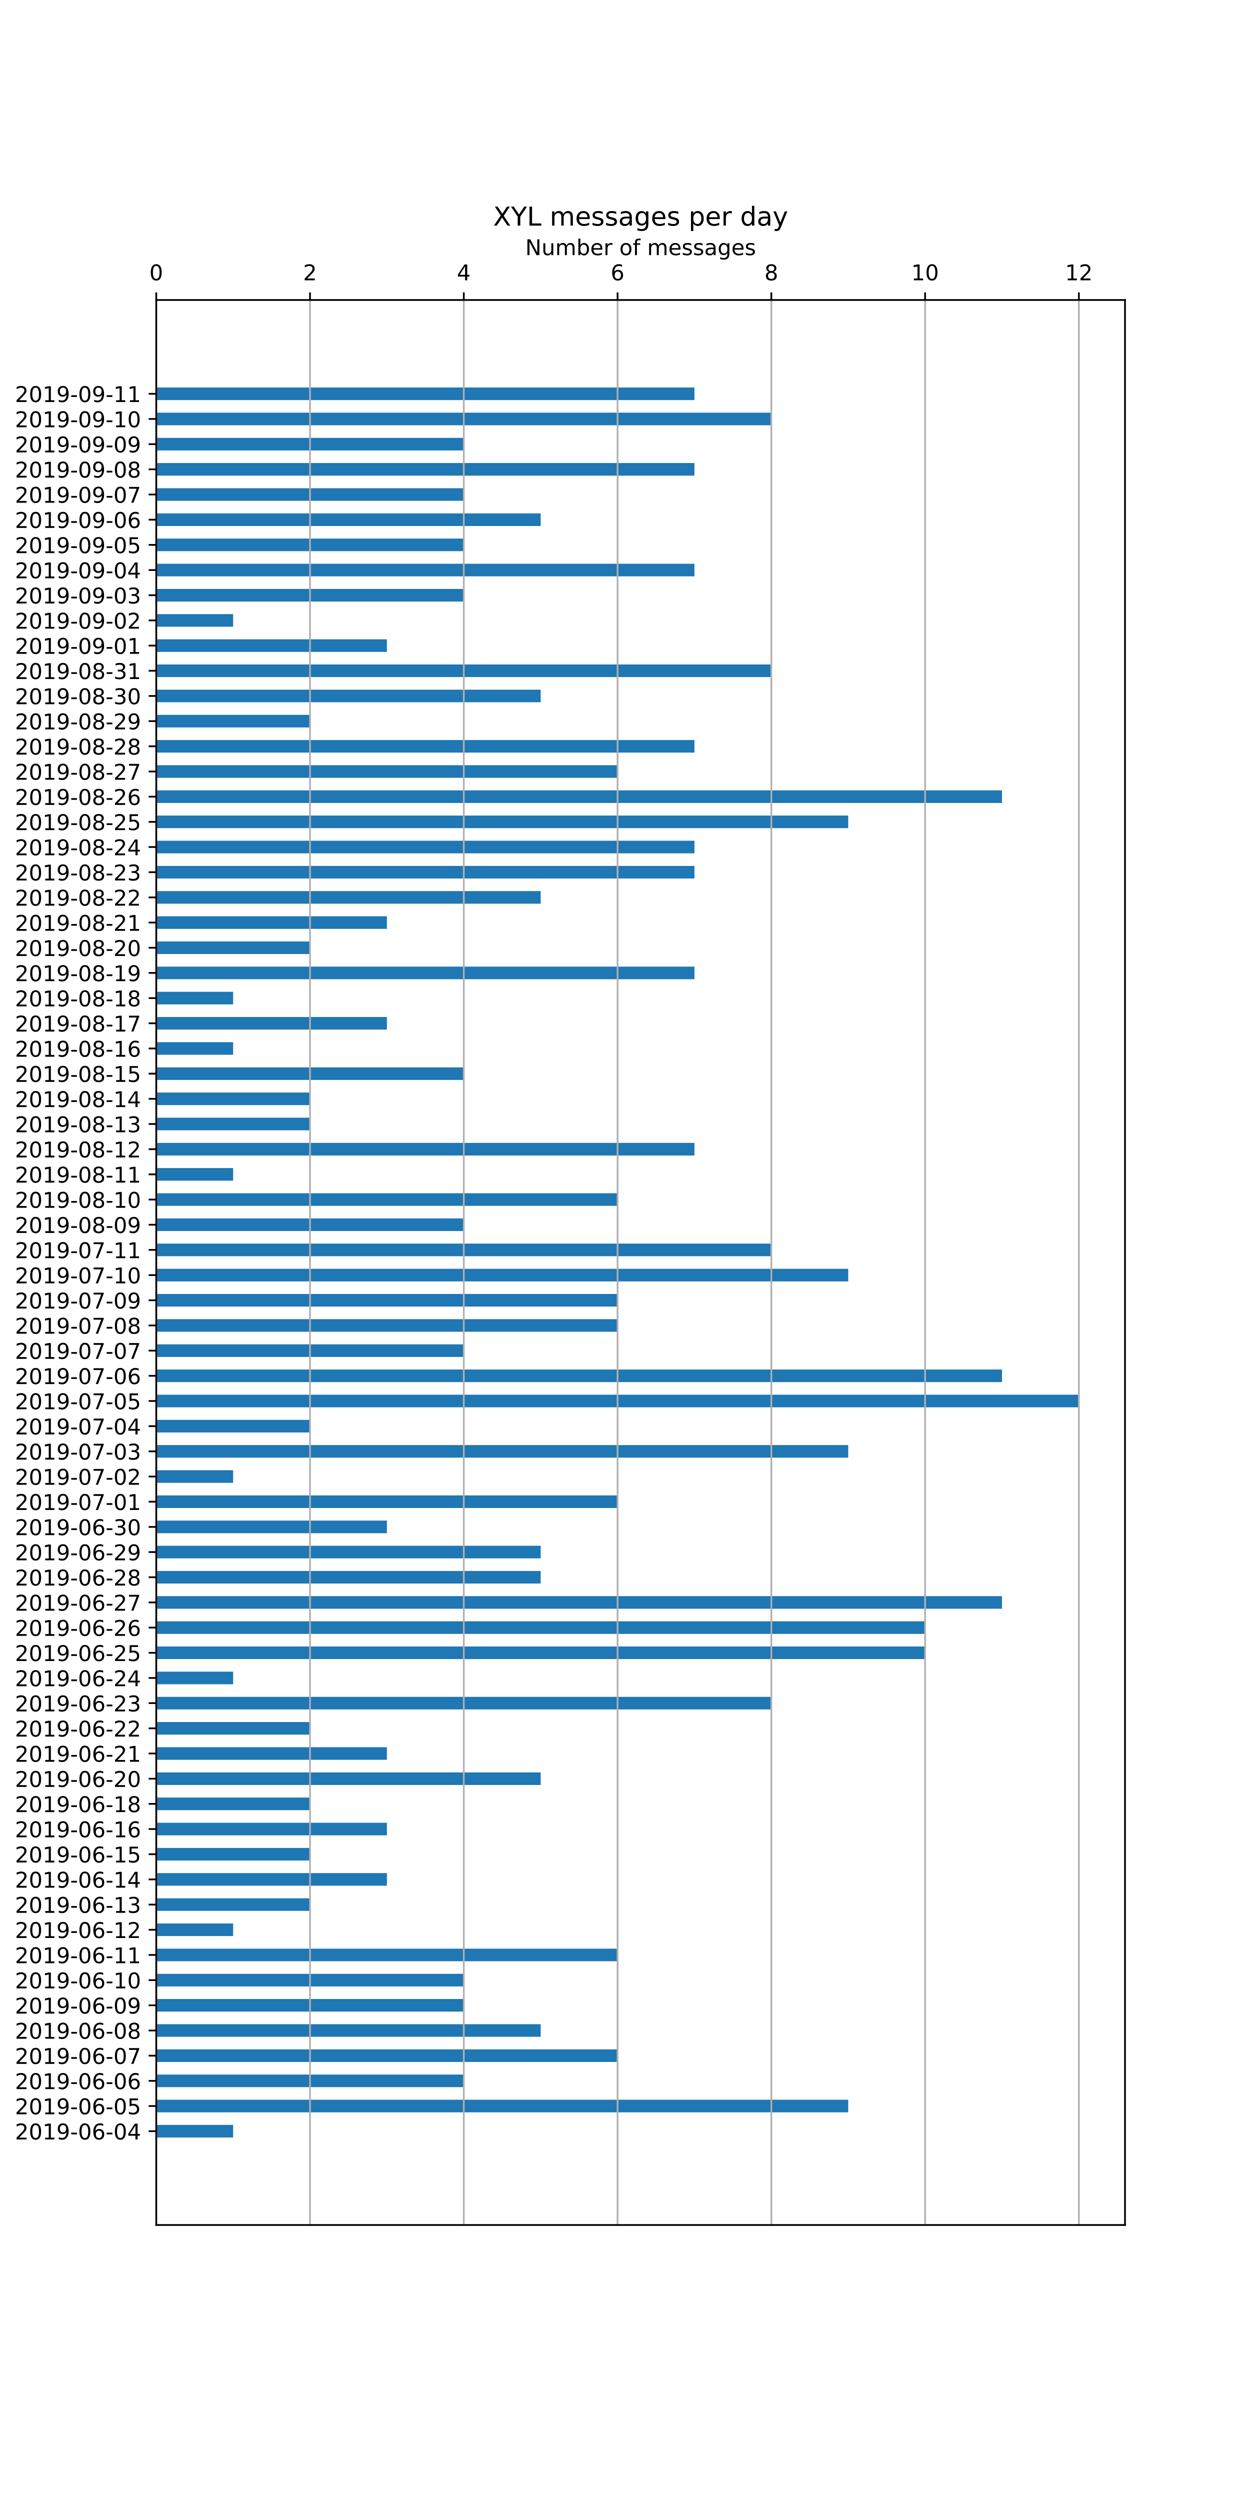 <?xml version="1.0" encoding="utf-8" standalone="no"?>
<!DOCTYPE svg PUBLIC "-//W3C//DTD SVG 1.1//EN"
  "http://www.w3.org/Graphics/SVG/1.1/DTD/svg11.dtd">
<!-- Created with matplotlib (https://matplotlib.org/) -->
<svg height="1152pt" version="1.1" viewBox="0 0 576 1152" width="576pt" xmlns="http://www.w3.org/2000/svg" xmlns:xlink="http://www.w3.org/1999/xlink">
 <defs>
  <style type="text/css">
*{stroke-linecap:butt;stroke-linejoin:round;}
  </style>
 </defs>
 <g id="figure_1">
  <g id="patch_1">
   <path d="M 0 1152 
L 576 1152 
L 576 0 
L 0 0 
z
" style="fill:#ffffff;"/>
  </g>
  <g id="axes_1">
   <g id="patch_2">
    <path d="M 72 1025.28 
L 518.4 1025.28 
L 518.4 138.24 
L 72 138.24 
z
" style="fill:#ffffff;"/>
   </g>
   <g id="patch_3">
    <path clip-path="url(#pff385d0af0)" d="M 72 984.96 
L 107.429 984.96 
L 107.429 979.159 
L 72 979.159 
z
" style="fill:#1f77b4;"/>
   </g>
   <g id="patch_4">
    <path clip-path="url(#pff385d0af0)" d="M 72 973.357 
L 390.857 973.357 
L 390.857 967.556 
L 72 967.556 
z
" style="fill:#1f77b4;"/>
   </g>
   <g id="patch_5">
    <path clip-path="url(#pff385d0af0)" d="M 72 961.754 
L 213.714 961.754 
L 213.714 955.953 
L 72 955.953 
z
" style="fill:#1f77b4;"/>
   </g>
   <g id="patch_6">
    <path clip-path="url(#pff385d0af0)" d="M 72 950.151 
L 284.571 950.151 
L 284.571 944.35 
L 72 944.35 
z
" style="fill:#1f77b4;"/>
   </g>
   <g id="patch_7">
    <path clip-path="url(#pff385d0af0)" d="M 72 938.548 
L 249.143 938.548 
L 249.143 932.747 
L 72 932.747 
z
" style="fill:#1f77b4;"/>
   </g>
   <g id="patch_8">
    <path clip-path="url(#pff385d0af0)" d="M 72 926.946 
L 213.714 926.946 
L 213.714 921.144 
L 72 921.144 
z
" style="fill:#1f77b4;"/>
   </g>
   <g id="patch_9">
    <path clip-path="url(#pff385d0af0)" d="M 72 915.343 
L 213.714 915.343 
L 213.714 909.541 
L 72 909.541 
z
" style="fill:#1f77b4;"/>
   </g>
   <g id="patch_10">
    <path clip-path="url(#pff385d0af0)" d="M 72 903.74 
L 284.571 903.74 
L 284.571 897.938 
L 72 897.938 
z
" style="fill:#1f77b4;"/>
   </g>
   <g id="patch_11">
    <path clip-path="url(#pff385d0af0)" d="M 72 892.137 
L 107.429 892.137 
L 107.429 886.336 
L 72 886.336 
z
" style="fill:#1f77b4;"/>
   </g>
   <g id="patch_12">
    <path clip-path="url(#pff385d0af0)" d="M 72 880.534 
L 142.857 880.534 
L 142.857 874.733 
L 72 874.733 
z
" style="fill:#1f77b4;"/>
   </g>
   <g id="patch_13">
    <path clip-path="url(#pff385d0af0)" d="M 72 868.931 
L 178.286 868.931 
L 178.286 863.13 
L 72 863.13 
z
" style="fill:#1f77b4;"/>
   </g>
   <g id="patch_14">
    <path clip-path="url(#pff385d0af0)" d="M 72 857.328 
L 142.857 857.328 
L 142.857 851.527 
L 72 851.527 
z
" style="fill:#1f77b4;"/>
   </g>
   <g id="patch_15">
    <path clip-path="url(#pff385d0af0)" d="M 72 845.725 
L 178.286 845.725 
L 178.286 839.924 
L 72 839.924 
z
" style="fill:#1f77b4;"/>
   </g>
   <g id="patch_16">
    <path clip-path="url(#pff385d0af0)" d="M 72 834.123 
L 142.857 834.123 
L 142.857 828.321 
L 72 828.321 
z
" style="fill:#1f77b4;"/>
   </g>
   <g id="patch_17">
    <path clip-path="url(#pff385d0af0)" d="M 72 822.52 
L 249.143 822.52 
L 249.143 816.718 
L 72 816.718 
z
" style="fill:#1f77b4;"/>
   </g>
   <g id="patch_18">
    <path clip-path="url(#pff385d0af0)" d="M 72 810.917 
L 178.286 810.917 
L 178.286 805.115 
L 72 805.115 
z
" style="fill:#1f77b4;"/>
   </g>
   <g id="patch_19">
    <path clip-path="url(#pff385d0af0)" d="M 72 799.314 
L 142.857 799.314 
L 142.857 793.513 
L 72 793.513 
z
" style="fill:#1f77b4;"/>
   </g>
   <g id="patch_20">
    <path clip-path="url(#pff385d0af0)" d="M 72 787.711 
L 355.429 787.711 
L 355.429 781.91 
L 72 781.91 
z
" style="fill:#1f77b4;"/>
   </g>
   <g id="patch_21">
    <path clip-path="url(#pff385d0af0)" d="M 72 776.108 
L 107.429 776.108 
L 107.429 770.307 
L 72 770.307 
z
" style="fill:#1f77b4;"/>
   </g>
   <g id="patch_22">
    <path clip-path="url(#pff385d0af0)" d="M 72 764.505 
L 426.286 764.505 
L 426.286 758.704 
L 72 758.704 
z
" style="fill:#1f77b4;"/>
   </g>
   <g id="patch_23">
    <path clip-path="url(#pff385d0af0)" d="M 72 752.902 
L 426.286 752.902 
L 426.286 747.101 
L 72 747.101 
z
" style="fill:#1f77b4;"/>
   </g>
   <g id="patch_24">
    <path clip-path="url(#pff385d0af0)" d="M 72 741.3 
L 461.714 741.3 
L 461.714 735.498 
L 72 735.498 
z
" style="fill:#1f77b4;"/>
   </g>
   <g id="patch_25">
    <path clip-path="url(#pff385d0af0)" d="M 72 729.697 
L 249.143 729.697 
L 249.143 723.895 
L 72 723.895 
z
" style="fill:#1f77b4;"/>
   </g>
   <g id="patch_26">
    <path clip-path="url(#pff385d0af0)" d="M 72 718.094 
L 249.143 718.094 
L 249.143 712.292 
L 72 712.292 
z
" style="fill:#1f77b4;"/>
   </g>
   <g id="patch_27">
    <path clip-path="url(#pff385d0af0)" d="M 72 706.491 
L 178.286 706.491 
L 178.286 700.689 
L 72 700.689 
z
" style="fill:#1f77b4;"/>
   </g>
   <g id="patch_28">
    <path clip-path="url(#pff385d0af0)" d="M 72 694.888 
L 284.571 694.888 
L 284.571 689.087 
L 72 689.087 
z
" style="fill:#1f77b4;"/>
   </g>
   <g id="patch_29">
    <path clip-path="url(#pff385d0af0)" d="M 72 683.285 
L 107.429 683.285 
L 107.429 677.484 
L 72 677.484 
z
" style="fill:#1f77b4;"/>
   </g>
   <g id="patch_30">
    <path clip-path="url(#pff385d0af0)" d="M 72 671.682 
L 390.857 671.682 
L 390.857 665.881 
L 72 665.881 
z
" style="fill:#1f77b4;"/>
   </g>
   <g id="patch_31">
    <path clip-path="url(#pff385d0af0)" d="M 72 660.079 
L 142.857 660.079 
L 142.857 654.278 
L 72 654.278 
z
" style="fill:#1f77b4;"/>
   </g>
   <g id="patch_32">
    <path clip-path="url(#pff385d0af0)" d="M 72 648.477 
L 497.143 648.477 
L 497.143 642.675 
L 72 642.675 
z
" style="fill:#1f77b4;"/>
   </g>
   <g id="patch_33">
    <path clip-path="url(#pff385d0af0)" d="M 72 636.874 
L 461.714 636.874 
L 461.714 631.072 
L 72 631.072 
z
" style="fill:#1f77b4;"/>
   </g>
   <g id="patch_34">
    <path clip-path="url(#pff385d0af0)" d="M 72 625.271 
L 213.714 625.271 
L 213.714 619.469 
L 72 619.469 
z
" style="fill:#1f77b4;"/>
   </g>
   <g id="patch_35">
    <path clip-path="url(#pff385d0af0)" d="M 72 613.668 
L 284.571 613.668 
L 284.571 607.866 
L 72 607.866 
z
" style="fill:#1f77b4;"/>
   </g>
   <g id="patch_36">
    <path clip-path="url(#pff385d0af0)" d="M 72 602.065 
L 284.571 602.065 
L 284.571 596.264 
L 72 596.264 
z
" style="fill:#1f77b4;"/>
   </g>
   <g id="patch_37">
    <path clip-path="url(#pff385d0af0)" d="M 72 590.462 
L 390.857 590.462 
L 390.857 584.661 
L 72 584.661 
z
" style="fill:#1f77b4;"/>
   </g>
   <g id="patch_38">
    <path clip-path="url(#pff385d0af0)" d="M 72 578.859 
L 355.429 578.859 
L 355.429 573.058 
L 72 573.058 
z
" style="fill:#1f77b4;"/>
   </g>
   <g id="patch_39">
    <path clip-path="url(#pff385d0af0)" d="M 72 567.256 
L 213.714 567.256 
L 213.714 561.455 
L 72 561.455 
z
" style="fill:#1f77b4;"/>
   </g>
   <g id="patch_40">
    <path clip-path="url(#pff385d0af0)" d="M 72 555.654 
L 284.571 555.654 
L 284.571 549.852 
L 72 549.852 
z
" style="fill:#1f77b4;"/>
   </g>
   <g id="patch_41">
    <path clip-path="url(#pff385d0af0)" d="M 72 544.051 
L 107.429 544.051 
L 107.429 538.249 
L 72 538.249 
z
" style="fill:#1f77b4;"/>
   </g>
   <g id="patch_42">
    <path clip-path="url(#pff385d0af0)" d="M 72 532.448 
L 320 532.448 
L 320 526.646 
L 72 526.646 
z
" style="fill:#1f77b4;"/>
   </g>
   <g id="patch_43">
    <path clip-path="url(#pff385d0af0)" d="M 72 520.845 
L 142.857 520.845 
L 142.857 515.043 
L 72 515.043 
z
" style="fill:#1f77b4;"/>
   </g>
   <g id="patch_44">
    <path clip-path="url(#pff385d0af0)" d="M 72 509.242 
L 142.857 509.242 
L 142.857 503.441 
L 72 503.441 
z
" style="fill:#1f77b4;"/>
   </g>
   <g id="patch_45">
    <path clip-path="url(#pff385d0af0)" d="M 72 497.639 
L 213.714 497.639 
L 213.714 491.838 
L 72 491.838 
z
" style="fill:#1f77b4;"/>
   </g>
   <g id="patch_46">
    <path clip-path="url(#pff385d0af0)" d="M 72 486.036 
L 107.429 486.036 
L 107.429 480.235 
L 72 480.235 
z
" style="fill:#1f77b4;"/>
   </g>
   <g id="patch_47">
    <path clip-path="url(#pff385d0af0)" d="M 72 474.433 
L 178.286 474.433 
L 178.286 468.632 
L 72 468.632 
z
" style="fill:#1f77b4;"/>
   </g>
   <g id="patch_48">
    <path clip-path="url(#pff385d0af0)" d="M 72 462.831 
L 107.429 462.831 
L 107.429 457.029 
L 72 457.029 
z
" style="fill:#1f77b4;"/>
   </g>
   <g id="patch_49">
    <path clip-path="url(#pff385d0af0)" d="M 72 451.228 
L 320 451.228 
L 320 445.426 
L 72 445.426 
z
" style="fill:#1f77b4;"/>
   </g>
   <g id="patch_50">
    <path clip-path="url(#pff385d0af0)" d="M 72 439.625 
L 142.857 439.625 
L 142.857 433.823 
L 72 433.823 
z
" style="fill:#1f77b4;"/>
   </g>
   <g id="patch_51">
    <path clip-path="url(#pff385d0af0)" d="M 72 428.022 
L 178.286 428.022 
L 178.286 422.22 
L 72 422.22 
z
" style="fill:#1f77b4;"/>
   </g>
   <g id="patch_52">
    <path clip-path="url(#pff385d0af0)" d="M 72 416.419 
L 249.143 416.419 
L 249.143 410.618 
L 72 410.618 
z
" style="fill:#1f77b4;"/>
   </g>
   <g id="patch_53">
    <path clip-path="url(#pff385d0af0)" d="M 72 404.816 
L 320 404.816 
L 320 399.015 
L 72 399.015 
z
" style="fill:#1f77b4;"/>
   </g>
   <g id="patch_54">
    <path clip-path="url(#pff385d0af0)" d="M 72 393.213 
L 320 393.213 
L 320 387.412 
L 72 387.412 
z
" style="fill:#1f77b4;"/>
   </g>
   <g id="patch_55">
    <path clip-path="url(#pff385d0af0)" d="M 72 381.61 
L 390.857 381.61 
L 390.857 375.809 
L 72 375.809 
z
" style="fill:#1f77b4;"/>
   </g>
   <g id="patch_56">
    <path clip-path="url(#pff385d0af0)" d="M 72 370.007 
L 461.714 370.007 
L 461.714 364.206 
L 72 364.206 
z
" style="fill:#1f77b4;"/>
   </g>
   <g id="patch_57">
    <path clip-path="url(#pff385d0af0)" d="M 72 358.405 
L 284.571 358.405 
L 284.571 352.603 
L 72 352.603 
z
" style="fill:#1f77b4;"/>
   </g>
   <g id="patch_58">
    <path clip-path="url(#pff385d0af0)" d="M 72 346.802 
L 320 346.802 
L 320 341 
L 72 341 
z
" style="fill:#1f77b4;"/>
   </g>
   <g id="patch_59">
    <path clip-path="url(#pff385d0af0)" d="M 72 335.199 
L 142.857 335.199 
L 142.857 329.397 
L 72 329.397 
z
" style="fill:#1f77b4;"/>
   </g>
   <g id="patch_60">
    <path clip-path="url(#pff385d0af0)" d="M 72 323.596 
L 249.143 323.596 
L 249.143 317.795 
L 72 317.795 
z
" style="fill:#1f77b4;"/>
   </g>
   <g id="patch_61">
    <path clip-path="url(#pff385d0af0)" d="M 72 311.993 
L 355.429 311.993 
L 355.429 306.192 
L 72 306.192 
z
" style="fill:#1f77b4;"/>
   </g>
   <g id="patch_62">
    <path clip-path="url(#pff385d0af0)" d="M 72 300.39 
L 178.286 300.39 
L 178.286 294.589 
L 72 294.589 
z
" style="fill:#1f77b4;"/>
   </g>
   <g id="patch_63">
    <path clip-path="url(#pff385d0af0)" d="M 72 288.787 
L 107.429 288.787 
L 107.429 282.986 
L 72 282.986 
z
" style="fill:#1f77b4;"/>
   </g>
   <g id="patch_64">
    <path clip-path="url(#pff385d0af0)" d="M 72 277.184 
L 213.714 277.184 
L 213.714 271.383 
L 72 271.383 
z
" style="fill:#1f77b4;"/>
   </g>
   <g id="patch_65">
    <path clip-path="url(#pff385d0af0)" d="M 72 265.582 
L 320 265.582 
L 320 259.78 
L 72 259.78 
z
" style="fill:#1f77b4;"/>
   </g>
   <g id="patch_66">
    <path clip-path="url(#pff385d0af0)" d="M 72 253.979 
L 213.714 253.979 
L 213.714 248.177 
L 72 248.177 
z
" style="fill:#1f77b4;"/>
   </g>
   <g id="patch_67">
    <path clip-path="url(#pff385d0af0)" d="M 72 242.376 
L 249.143 242.376 
L 249.143 236.574 
L 72 236.574 
z
" style="fill:#1f77b4;"/>
   </g>
   <g id="patch_68">
    <path clip-path="url(#pff385d0af0)" d="M 72 230.773 
L 213.714 230.773 
L 213.714 224.972 
L 72 224.972 
z
" style="fill:#1f77b4;"/>
   </g>
   <g id="patch_69">
    <path clip-path="url(#pff385d0af0)" d="M 72 219.17 
L 320 219.17 
L 320 213.369 
L 72 213.369 
z
" style="fill:#1f77b4;"/>
   </g>
   <g id="patch_70">
    <path clip-path="url(#pff385d0af0)" d="M 72 207.567 
L 213.714 207.567 
L 213.714 201.766 
L 72 201.766 
z
" style="fill:#1f77b4;"/>
   </g>
   <g id="patch_71">
    <path clip-path="url(#pff385d0af0)" d="M 72 195.964 
L 355.429 195.964 
L 355.429 190.163 
L 72 190.163 
z
" style="fill:#1f77b4;"/>
   </g>
   <g id="patch_72">
    <path clip-path="url(#pff385d0af0)" d="M 72 184.361 
L 320 184.361 
L 320 178.56 
L 72 178.56 
z
" style="fill:#1f77b4;"/>
   </g>
   <g id="matplotlib.axis_1">
    <g id="xtick_1">
     <g id="line2d_1">
      <path clip-path="url(#pff385d0af0)" d="M 72 1025.28 
L 72 138.24 
" style="fill:none;stroke:#b0b0b0;stroke-linecap:square;stroke-width:0.8;"/>
     </g>
     <g id="line2d_2">
      <defs>
       <path d="M 0 0 
L 0 -3.5 
" id="m03a1ac5225" style="stroke:#000000;stroke-width:0.8;"/>
      </defs>
      <g>
       <use style="stroke:#000000;stroke-width:0.8;" x="72" xlink:href="#m03a1ac5225" y="138.24"/>
      </g>
     </g>
     <g id="text_1">
      <!-- 0 -->
      <defs>
       <path d="M 31.781 66.406 
Q 24.172 66.406 20.328 58.906 
Q 16.5 51.422 16.5 36.375 
Q 16.5 21.391 20.328 13.891 
Q 24.172 6.391 31.781 6.391 
Q 39.453 6.391 43.281 13.891 
Q 47.125 21.391 47.125 36.375 
Q 47.125 51.422 43.281 58.906 
Q 39.453 66.406 31.781 66.406 
z
M 31.781 74.219 
Q 44.047 74.219 50.516 64.516 
Q 56.984 54.828 56.984 36.375 
Q 56.984 17.969 50.516 8.266 
Q 44.047 -1.422 31.781 -1.422 
Q 19.531 -1.422 13.062 8.266 
Q 6.594 17.969 6.594 36.375 
Q 6.594 54.828 13.062 64.516 
Q 19.531 74.219 31.781 74.219 
z
" id="DejaVuSans-48"/>
      </defs>
      <g transform="translate(68.819 129.16)scale(0.1 -0.1)">
       <use xlink:href="#DejaVuSans-48"/>
      </g>
     </g>
    </g>
    <g id="xtick_2">
     <g id="line2d_3">
      <path clip-path="url(#pff385d0af0)" d="M 142.857 1025.28 
L 142.857 138.24 
" style="fill:none;stroke:#b0b0b0;stroke-linecap:square;stroke-width:0.8;"/>
     </g>
     <g id="line2d_4">
      <g>
       <use style="stroke:#000000;stroke-width:0.8;" x="142.857" xlink:href="#m03a1ac5225" y="138.24"/>
      </g>
     </g>
     <g id="text_2">
      <!-- 2 -->
      <defs>
       <path d="M 19.188 8.297 
L 53.609 8.297 
L 53.609 0 
L 7.328 0 
L 7.328 8.297 
Q 12.938 14.109 22.625 23.891 
Q 32.328 33.688 34.812 36.531 
Q 39.547 41.844 41.422 45.531 
Q 43.312 49.219 43.312 52.781 
Q 43.312 58.594 39.234 62.25 
Q 35.156 65.922 28.609 65.922 
Q 23.969 65.922 18.812 64.312 
Q 13.672 62.703 7.812 59.422 
L 7.812 69.391 
Q 13.766 71.781 18.938 73 
Q 24.125 74.219 28.422 74.219 
Q 39.75 74.219 46.484 68.547 
Q 53.219 62.891 53.219 53.422 
Q 53.219 48.922 51.531 44.891 
Q 49.859 40.875 45.406 35.406 
Q 44.188 33.984 37.641 27.219 
Q 31.109 20.453 19.188 8.297 
z
" id="DejaVuSans-50"/>
      </defs>
      <g transform="translate(139.676 129.16)scale(0.1 -0.1)">
       <use xlink:href="#DejaVuSans-50"/>
      </g>
     </g>
    </g>
    <g id="xtick_3">
     <g id="line2d_5">
      <path clip-path="url(#pff385d0af0)" d="M 213.714 1025.28 
L 213.714 138.24 
" style="fill:none;stroke:#b0b0b0;stroke-linecap:square;stroke-width:0.8;"/>
     </g>
     <g id="line2d_6">
      <g>
       <use style="stroke:#000000;stroke-width:0.8;" x="213.714" xlink:href="#m03a1ac5225" y="138.24"/>
      </g>
     </g>
     <g id="text_3">
      <!-- 4 -->
      <defs>
       <path d="M 37.797 64.312 
L 12.891 25.391 
L 37.797 25.391 
z
M 35.203 72.906 
L 47.609 72.906 
L 47.609 25.391 
L 58.016 25.391 
L 58.016 17.188 
L 47.609 17.188 
L 47.609 0 
L 37.797 0 
L 37.797 17.188 
L 4.891 17.188 
L 4.891 26.703 
z
" id="DejaVuSans-52"/>
      </defs>
      <g transform="translate(210.533 129.16)scale(0.1 -0.1)">
       <use xlink:href="#DejaVuSans-52"/>
      </g>
     </g>
    </g>
    <g id="xtick_4">
     <g id="line2d_7">
      <path clip-path="url(#pff385d0af0)" d="M 284.571 1025.28 
L 284.571 138.24 
" style="fill:none;stroke:#b0b0b0;stroke-linecap:square;stroke-width:0.8;"/>
     </g>
     <g id="line2d_8">
      <g>
       <use style="stroke:#000000;stroke-width:0.8;" x="284.571" xlink:href="#m03a1ac5225" y="138.24"/>
      </g>
     </g>
     <g id="text_4">
      <!-- 6 -->
      <defs>
       <path d="M 33.016 40.375 
Q 26.375 40.375 22.484 35.828 
Q 18.609 31.297 18.609 23.391 
Q 18.609 15.531 22.484 10.953 
Q 26.375 6.391 33.016 6.391 
Q 39.656 6.391 43.531 10.953 
Q 47.406 15.531 47.406 23.391 
Q 47.406 31.297 43.531 35.828 
Q 39.656 40.375 33.016 40.375 
z
M 52.594 71.297 
L 52.594 62.312 
Q 48.875 64.062 45.094 64.984 
Q 41.312 65.922 37.594 65.922 
Q 27.828 65.922 22.672 59.328 
Q 17.531 52.734 16.797 39.406 
Q 19.672 43.656 24.016 45.922 
Q 28.375 48.188 33.594 48.188 
Q 44.578 48.188 50.953 41.516 
Q 57.328 34.859 57.328 23.391 
Q 57.328 12.156 50.688 5.359 
Q 44.047 -1.422 33.016 -1.422 
Q 20.359 -1.422 13.672 8.266 
Q 6.984 17.969 6.984 36.375 
Q 6.984 53.656 15.188 63.938 
Q 23.391 74.219 37.203 74.219 
Q 40.922 74.219 44.703 73.484 
Q 48.484 72.75 52.594 71.297 
z
" id="DejaVuSans-54"/>
      </defs>
      <g transform="translate(281.39 129.16)scale(0.1 -0.1)">
       <use xlink:href="#DejaVuSans-54"/>
      </g>
     </g>
    </g>
    <g id="xtick_5">
     <g id="line2d_9">
      <path clip-path="url(#pff385d0af0)" d="M 355.429 1025.28 
L 355.429 138.24 
" style="fill:none;stroke:#b0b0b0;stroke-linecap:square;stroke-width:0.8;"/>
     </g>
     <g id="line2d_10">
      <g>
       <use style="stroke:#000000;stroke-width:0.8;" x="355.429" xlink:href="#m03a1ac5225" y="138.24"/>
      </g>
     </g>
     <g id="text_5">
      <!-- 8 -->
      <defs>
       <path d="M 31.781 34.625 
Q 24.75 34.625 20.719 30.859 
Q 16.703 27.094 16.703 20.516 
Q 16.703 13.922 20.719 10.156 
Q 24.75 6.391 31.781 6.391 
Q 38.812 6.391 42.859 10.172 
Q 46.922 13.969 46.922 20.516 
Q 46.922 27.094 42.891 30.859 
Q 38.875 34.625 31.781 34.625 
z
M 21.922 38.812 
Q 15.578 40.375 12.031 44.719 
Q 8.5 49.078 8.5 55.328 
Q 8.5 64.062 14.719 69.141 
Q 20.953 74.219 31.781 74.219 
Q 42.672 74.219 48.875 69.141 
Q 55.078 64.062 55.078 55.328 
Q 55.078 49.078 51.531 44.719 
Q 48 40.375 41.703 38.812 
Q 48.828 37.156 52.797 32.312 
Q 56.781 27.484 56.781 20.516 
Q 56.781 9.906 50.312 4.234 
Q 43.844 -1.422 31.781 -1.422 
Q 19.734 -1.422 13.25 4.234 
Q 6.781 9.906 6.781 20.516 
Q 6.781 27.484 10.781 32.312 
Q 14.797 37.156 21.922 38.812 
z
M 18.312 54.391 
Q 18.312 48.734 21.844 45.562 
Q 25.391 42.391 31.781 42.391 
Q 38.141 42.391 41.719 45.562 
Q 45.312 48.734 45.312 54.391 
Q 45.312 60.062 41.719 63.234 
Q 38.141 66.406 31.781 66.406 
Q 25.391 66.406 21.844 63.234 
Q 18.312 60.062 18.312 54.391 
z
" id="DejaVuSans-56"/>
      </defs>
      <g transform="translate(352.247 129.16)scale(0.1 -0.1)">
       <use xlink:href="#DejaVuSans-56"/>
      </g>
     </g>
    </g>
    <g id="xtick_6">
     <g id="line2d_11">
      <path clip-path="url(#pff385d0af0)" d="M 426.286 1025.28 
L 426.286 138.24 
" style="fill:none;stroke:#b0b0b0;stroke-linecap:square;stroke-width:0.8;"/>
     </g>
     <g id="line2d_12">
      <g>
       <use style="stroke:#000000;stroke-width:0.8;" x="426.286" xlink:href="#m03a1ac5225" y="138.24"/>
      </g>
     </g>
     <g id="text_6">
      <!-- 10 -->
      <defs>
       <path d="M 12.406 8.297 
L 28.516 8.297 
L 28.516 63.922 
L 10.984 60.406 
L 10.984 69.391 
L 28.422 72.906 
L 38.281 72.906 
L 38.281 8.297 
L 54.391 8.297 
L 54.391 0 
L 12.406 0 
z
" id="DejaVuSans-49"/>
      </defs>
      <g transform="translate(419.923 129.16)scale(0.1 -0.1)">
       <use xlink:href="#DejaVuSans-49"/>
       <use x="63.623" xlink:href="#DejaVuSans-48"/>
      </g>
     </g>
    </g>
    <g id="xtick_7">
     <g id="line2d_13">
      <path clip-path="url(#pff385d0af0)" d="M 497.143 1025.28 
L 497.143 138.24 
" style="fill:none;stroke:#b0b0b0;stroke-linecap:square;stroke-width:0.8;"/>
     </g>
     <g id="line2d_14">
      <g>
       <use style="stroke:#000000;stroke-width:0.8;" x="497.143" xlink:href="#m03a1ac5225" y="138.24"/>
      </g>
     </g>
     <g id="text_7">
      <!-- 12 -->
      <g transform="translate(490.78 129.16)scale(0.1 -0.1)">
       <use xlink:href="#DejaVuSans-49"/>
       <use x="63.623" xlink:href="#DejaVuSans-50"/>
      </g>
     </g>
    </g>
    <g id="text_8">
     <!-- Number of messages -->
     <defs>
      <path d="M 9.812 72.906 
L 23.094 72.906 
L 55.422 11.922 
L 55.422 72.906 
L 64.984 72.906 
L 64.984 0 
L 51.703 0 
L 19.391 60.984 
L 19.391 0 
L 9.812 0 
z
" id="DejaVuSans-78"/>
      <path d="M 8.5 21.578 
L 8.5 54.688 
L 17.484 54.688 
L 17.484 21.922 
Q 17.484 14.156 20.5 10.266 
Q 23.531 6.391 29.594 6.391 
Q 36.859 6.391 41.078 11.031 
Q 45.312 15.672 45.312 23.688 
L 45.312 54.688 
L 54.297 54.688 
L 54.297 0 
L 45.312 0 
L 45.312 8.406 
Q 42.047 3.422 37.719 1 
Q 33.406 -1.422 27.688 -1.422 
Q 18.266 -1.422 13.375 4.438 
Q 8.5 10.297 8.5 21.578 
z
M 31.109 56 
z
" id="DejaVuSans-117"/>
      <path d="M 52 44.188 
Q 55.375 50.25 60.062 53.125 
Q 64.75 56 71.094 56 
Q 79.641 56 84.281 50.016 
Q 88.922 44.047 88.922 33.016 
L 88.922 0 
L 79.891 0 
L 79.891 32.719 
Q 79.891 40.578 77.094 44.375 
Q 74.312 48.188 68.609 48.188 
Q 61.625 48.188 57.562 43.547 
Q 53.516 38.922 53.516 30.906 
L 53.516 0 
L 44.484 0 
L 44.484 32.719 
Q 44.484 40.625 41.703 44.406 
Q 38.922 48.188 33.109 48.188 
Q 26.219 48.188 22.156 43.531 
Q 18.109 38.875 18.109 30.906 
L 18.109 0 
L 9.078 0 
L 9.078 54.688 
L 18.109 54.688 
L 18.109 46.188 
Q 21.188 51.219 25.484 53.609 
Q 29.781 56 35.688 56 
Q 41.656 56 45.828 52.969 
Q 50 49.953 52 44.188 
z
" id="DejaVuSans-109"/>
      <path d="M 48.688 27.297 
Q 48.688 37.203 44.609 42.844 
Q 40.531 48.484 33.406 48.484 
Q 26.266 48.484 22.188 42.844 
Q 18.109 37.203 18.109 27.297 
Q 18.109 17.391 22.188 11.75 
Q 26.266 6.109 33.406 6.109 
Q 40.531 6.109 44.609 11.75 
Q 48.688 17.391 48.688 27.297 
z
M 18.109 46.391 
Q 20.953 51.266 25.266 53.625 
Q 29.594 56 35.594 56 
Q 45.562 56 51.781 48.094 
Q 58.016 40.188 58.016 27.297 
Q 58.016 14.406 51.781 6.484 
Q 45.562 -1.422 35.594 -1.422 
Q 29.594 -1.422 25.266 0.953 
Q 20.953 3.328 18.109 8.203 
L 18.109 0 
L 9.078 0 
L 9.078 75.984 
L 18.109 75.984 
z
" id="DejaVuSans-98"/>
      <path d="M 56.203 29.594 
L 56.203 25.203 
L 14.891 25.203 
Q 15.484 15.922 20.484 11.062 
Q 25.484 6.203 34.422 6.203 
Q 39.594 6.203 44.453 7.469 
Q 49.312 8.734 54.109 11.281 
L 54.109 2.781 
Q 49.266 0.734 44.188 -0.344 
Q 39.109 -1.422 33.891 -1.422 
Q 20.797 -1.422 13.156 6.188 
Q 5.516 13.812 5.516 26.812 
Q 5.516 40.234 12.766 48.109 
Q 20.016 56 32.328 56 
Q 43.359 56 49.781 48.891 
Q 56.203 41.797 56.203 29.594 
z
M 47.219 32.234 
Q 47.125 39.594 43.094 43.984 
Q 39.062 48.391 32.422 48.391 
Q 24.906 48.391 20.391 44.141 
Q 15.875 39.891 15.188 32.172 
z
" id="DejaVuSans-101"/>
      <path d="M 41.109 46.297 
Q 39.594 47.172 37.812 47.578 
Q 36.031 48 33.891 48 
Q 26.266 48 22.188 43.047 
Q 18.109 38.094 18.109 28.812 
L 18.109 0 
L 9.078 0 
L 9.078 54.688 
L 18.109 54.688 
L 18.109 46.188 
Q 20.953 51.172 25.484 53.578 
Q 30.031 56 36.531 56 
Q 37.453 56 38.578 55.875 
Q 39.703 55.766 41.062 55.516 
z
" id="DejaVuSans-114"/>
      <path id="DejaVuSans-32"/>
      <path d="M 30.609 48.391 
Q 23.391 48.391 19.188 42.75 
Q 14.984 37.109 14.984 27.297 
Q 14.984 17.484 19.156 11.844 
Q 23.344 6.203 30.609 6.203 
Q 37.797 6.203 41.984 11.859 
Q 46.188 17.531 46.188 27.297 
Q 46.188 37.016 41.984 42.703 
Q 37.797 48.391 30.609 48.391 
z
M 30.609 56 
Q 42.328 56 49.016 48.375 
Q 55.719 40.766 55.719 27.297 
Q 55.719 13.875 49.016 6.219 
Q 42.328 -1.422 30.609 -1.422 
Q 18.844 -1.422 12.172 6.219 
Q 5.516 13.875 5.516 27.297 
Q 5.516 40.766 12.172 48.375 
Q 18.844 56 30.609 56 
z
" id="DejaVuSans-111"/>
      <path d="M 37.109 75.984 
L 37.109 68.5 
L 28.516 68.5 
Q 23.688 68.5 21.797 66.547 
Q 19.922 64.594 19.922 59.516 
L 19.922 54.688 
L 34.719 54.688 
L 34.719 47.703 
L 19.922 47.703 
L 19.922 0 
L 10.891 0 
L 10.891 47.703 
L 2.297 47.703 
L 2.297 54.688 
L 10.891 54.688 
L 10.891 58.5 
Q 10.891 67.625 15.141 71.797 
Q 19.391 75.984 28.609 75.984 
z
" id="DejaVuSans-102"/>
      <path d="M 44.281 53.078 
L 44.281 44.578 
Q 40.484 46.531 36.375 47.5 
Q 32.281 48.484 27.875 48.484 
Q 21.188 48.484 17.844 46.438 
Q 14.5 44.391 14.5 40.281 
Q 14.5 37.156 16.891 35.375 
Q 19.281 33.594 26.516 31.984 
L 29.594 31.297 
Q 39.156 29.25 43.188 25.516 
Q 47.219 21.781 47.219 15.094 
Q 47.219 7.469 41.188 3.016 
Q 35.156 -1.422 24.609 -1.422 
Q 20.219 -1.422 15.453 -0.562 
Q 10.688 0.297 5.422 2 
L 5.422 11.281 
Q 10.406 8.688 15.234 7.391 
Q 20.062 6.109 24.812 6.109 
Q 31.156 6.109 34.562 8.281 
Q 37.984 10.453 37.984 14.406 
Q 37.984 18.062 35.516 20.016 
Q 33.062 21.969 24.703 23.781 
L 21.578 24.516 
Q 13.234 26.266 9.516 29.906 
Q 5.812 33.547 5.812 39.891 
Q 5.812 47.609 11.281 51.797 
Q 16.75 56 26.812 56 
Q 31.781 56 36.172 55.266 
Q 40.578 54.547 44.281 53.078 
z
" id="DejaVuSans-115"/>
      <path d="M 34.281 27.484 
Q 23.391 27.484 19.188 25 
Q 14.984 22.516 14.984 16.5 
Q 14.984 11.719 18.141 8.906 
Q 21.297 6.109 26.703 6.109 
Q 34.188 6.109 38.703 11.406 
Q 43.219 16.703 43.219 25.484 
L 43.219 27.484 
z
M 52.203 31.203 
L 52.203 0 
L 43.219 0 
L 43.219 8.297 
Q 40.141 3.328 35.547 0.953 
Q 30.953 -1.422 24.312 -1.422 
Q 15.922 -1.422 10.953 3.297 
Q 6 8.016 6 15.922 
Q 6 25.141 12.172 29.828 
Q 18.359 34.516 30.609 34.516 
L 43.219 34.516 
L 43.219 35.406 
Q 43.219 41.609 39.141 45 
Q 35.062 48.391 27.688 48.391 
Q 23 48.391 18.547 47.266 
Q 14.109 46.141 10.016 43.891 
L 10.016 52.203 
Q 14.938 54.109 19.578 55.047 
Q 24.219 56 28.609 56 
Q 40.484 56 46.344 49.844 
Q 52.203 43.703 52.203 31.203 
z
" id="DejaVuSans-97"/>
      <path d="M 45.406 27.984 
Q 45.406 37.75 41.375 43.109 
Q 37.359 48.484 30.078 48.484 
Q 22.859 48.484 18.828 43.109 
Q 14.797 37.75 14.797 27.984 
Q 14.797 18.266 18.828 12.891 
Q 22.859 7.516 30.078 7.516 
Q 37.359 7.516 41.375 12.891 
Q 45.406 18.266 45.406 27.984 
z
M 54.391 6.781 
Q 54.391 -7.172 48.188 -13.984 
Q 42 -20.797 29.203 -20.797 
Q 24.469 -20.797 20.266 -20.094 
Q 16.062 -19.391 12.109 -17.922 
L 12.109 -9.188 
Q 16.062 -11.328 19.922 -12.344 
Q 23.781 -13.375 27.781 -13.375 
Q 36.625 -13.375 41.016 -8.766 
Q 45.406 -4.156 45.406 5.172 
L 45.406 9.625 
Q 42.625 4.781 38.281 2.391 
Q 33.938 0 27.875 0 
Q 17.828 0 11.672 7.656 
Q 5.516 15.328 5.516 27.984 
Q 5.516 40.672 11.672 48.328 
Q 17.828 56 27.875 56 
Q 33.938 56 38.281 53.609 
Q 42.625 51.219 45.406 46.391 
L 45.406 54.688 
L 54.391 54.688 
z
" id="DejaVuSans-103"/>
     </defs>
     <g transform="translate(242.041 117.562)scale(0.1 -0.1)">
      <use xlink:href="#DejaVuSans-78"/>
      <use x="74.805" xlink:href="#DejaVuSans-117"/>
      <use x="138.184" xlink:href="#DejaVuSans-109"/>
      <use x="235.596" xlink:href="#DejaVuSans-98"/>
      <use x="299.072" xlink:href="#DejaVuSans-101"/>
      <use x="360.596" xlink:href="#DejaVuSans-114"/>
      <use x="401.709" xlink:href="#DejaVuSans-32"/>
      <use x="433.496" xlink:href="#DejaVuSans-111"/>
      <use x="494.678" xlink:href="#DejaVuSans-102"/>
      <use x="529.883" xlink:href="#DejaVuSans-32"/>
      <use x="561.67" xlink:href="#DejaVuSans-109"/>
      <use x="659.082" xlink:href="#DejaVuSans-101"/>
      <use x="720.605" xlink:href="#DejaVuSans-115"/>
      <use x="772.705" xlink:href="#DejaVuSans-115"/>
      <use x="824.805" xlink:href="#DejaVuSans-97"/>
      <use x="886.084" xlink:href="#DejaVuSans-103"/>
      <use x="949.561" xlink:href="#DejaVuSans-101"/>
      <use x="1011.084" xlink:href="#DejaVuSans-115"/>
     </g>
    </g>
   </g>
   <g id="matplotlib.axis_2">
    <g id="ytick_1">
     <g id="line2d_15">
      <defs>
       <path d="M 0 0 
L -3.5 0 
" id="m3837c50e81" style="stroke:#000000;stroke-width:0.8;"/>
      </defs>
      <g>
       <use style="stroke:#000000;stroke-width:0.8;" x="72" xlink:href="#m3837c50e81" y="982.059"/>
      </g>
     </g>
     <g id="text_9">
      <!-- 2019-06-04 -->
      <defs>
       <path d="M 10.984 1.516 
L 10.984 10.5 
Q 14.703 8.734 18.5 7.812 
Q 22.312 6.891 25.984 6.891 
Q 35.75 6.891 40.891 13.453 
Q 46.047 20.016 46.781 33.406 
Q 43.953 29.203 39.594 26.953 
Q 35.25 24.703 29.984 24.703 
Q 19.047 24.703 12.672 31.312 
Q 6.297 37.938 6.297 49.422 
Q 6.297 60.641 12.938 67.422 
Q 19.578 74.219 30.609 74.219 
Q 43.266 74.219 49.922 64.516 
Q 56.594 54.828 56.594 36.375 
Q 56.594 19.141 48.406 8.859 
Q 40.234 -1.422 26.422 -1.422 
Q 22.703 -1.422 18.891 -0.688 
Q 15.094 0.047 10.984 1.516 
z
M 30.609 32.422 
Q 37.25 32.422 41.125 36.953 
Q 45.016 41.5 45.016 49.422 
Q 45.016 57.281 41.125 61.844 
Q 37.25 66.406 30.609 66.406 
Q 23.969 66.406 20.094 61.844 
Q 16.219 57.281 16.219 49.422 
Q 16.219 41.5 20.094 36.953 
Q 23.969 32.422 30.609 32.422 
z
" id="DejaVuSans-57"/>
       <path d="M 4.891 31.391 
L 31.203 31.391 
L 31.203 23.391 
L 4.891 23.391 
z
" id="DejaVuSans-45"/>
      </defs>
      <g transform="translate(6.884 985.858)scale(0.1 -0.1)">
       <use xlink:href="#DejaVuSans-50"/>
       <use x="63.623" xlink:href="#DejaVuSans-48"/>
       <use x="127.246" xlink:href="#DejaVuSans-49"/>
       <use x="190.869" xlink:href="#DejaVuSans-57"/>
       <use x="254.492" xlink:href="#DejaVuSans-45"/>
       <use x="290.576" xlink:href="#DejaVuSans-48"/>
       <use x="354.199" xlink:href="#DejaVuSans-54"/>
       <use x="417.822" xlink:href="#DejaVuSans-45"/>
       <use x="453.906" xlink:href="#DejaVuSans-48"/>
       <use x="517.529" xlink:href="#DejaVuSans-52"/>
      </g>
     </g>
    </g>
    <g id="ytick_2">
     <g id="line2d_16">
      <g>
       <use style="stroke:#000000;stroke-width:0.8;" x="72" xlink:href="#m3837c50e81" y="970.456"/>
      </g>
     </g>
     <g id="text_10">
      <!-- 2019-06-05 -->
      <defs>
       <path d="M 10.797 72.906 
L 49.516 72.906 
L 49.516 64.594 
L 19.828 64.594 
L 19.828 46.734 
Q 21.969 47.469 24.109 47.828 
Q 26.266 48.188 28.422 48.188 
Q 40.625 48.188 47.75 41.5 
Q 54.891 34.812 54.891 23.391 
Q 54.891 11.625 47.562 5.094 
Q 40.234 -1.422 26.906 -1.422 
Q 22.312 -1.422 17.547 -0.641 
Q 12.797 0.141 7.719 1.703 
L 7.719 11.625 
Q 12.109 9.234 16.797 8.062 
Q 21.484 6.891 26.703 6.891 
Q 35.156 6.891 40.078 11.328 
Q 45.016 15.766 45.016 23.391 
Q 45.016 31 40.078 35.438 
Q 35.156 39.891 26.703 39.891 
Q 22.75 39.891 18.812 39.016 
Q 14.891 38.141 10.797 36.281 
z
" id="DejaVuSans-53"/>
      </defs>
      <g transform="translate(6.884 974.256)scale(0.1 -0.1)">
       <use xlink:href="#DejaVuSans-50"/>
       <use x="63.623" xlink:href="#DejaVuSans-48"/>
       <use x="127.246" xlink:href="#DejaVuSans-49"/>
       <use x="190.869" xlink:href="#DejaVuSans-57"/>
       <use x="254.492" xlink:href="#DejaVuSans-45"/>
       <use x="290.576" xlink:href="#DejaVuSans-48"/>
       <use x="354.199" xlink:href="#DejaVuSans-54"/>
       <use x="417.822" xlink:href="#DejaVuSans-45"/>
       <use x="453.906" xlink:href="#DejaVuSans-48"/>
       <use x="517.529" xlink:href="#DejaVuSans-53"/>
      </g>
     </g>
    </g>
    <g id="ytick_3">
     <g id="line2d_17">
      <g>
       <use style="stroke:#000000;stroke-width:0.8;" x="72" xlink:href="#m3837c50e81" y="958.854"/>
      </g>
     </g>
     <g id="text_11">
      <!-- 2019-06-06 -->
      <g transform="translate(6.884 962.653)scale(0.1 -0.1)">
       <use xlink:href="#DejaVuSans-50"/>
       <use x="63.623" xlink:href="#DejaVuSans-48"/>
       <use x="127.246" xlink:href="#DejaVuSans-49"/>
       <use x="190.869" xlink:href="#DejaVuSans-57"/>
       <use x="254.492" xlink:href="#DejaVuSans-45"/>
       <use x="290.576" xlink:href="#DejaVuSans-48"/>
       <use x="354.199" xlink:href="#DejaVuSans-54"/>
       <use x="417.822" xlink:href="#DejaVuSans-45"/>
       <use x="453.906" xlink:href="#DejaVuSans-48"/>
       <use x="517.529" xlink:href="#DejaVuSans-54"/>
      </g>
     </g>
    </g>
    <g id="ytick_4">
     <g id="line2d_18">
      <g>
       <use style="stroke:#000000;stroke-width:0.8;" x="72" xlink:href="#m3837c50e81" y="947.251"/>
      </g>
     </g>
     <g id="text_12">
      <!-- 2019-06-07 -->
      <defs>
       <path d="M 8.203 72.906 
L 55.078 72.906 
L 55.078 68.703 
L 28.609 0 
L 18.312 0 
L 43.219 64.594 
L 8.203 64.594 
z
" id="DejaVuSans-55"/>
      </defs>
      <g transform="translate(6.884 951.05)scale(0.1 -0.1)">
       <use xlink:href="#DejaVuSans-50"/>
       <use x="63.623" xlink:href="#DejaVuSans-48"/>
       <use x="127.246" xlink:href="#DejaVuSans-49"/>
       <use x="190.869" xlink:href="#DejaVuSans-57"/>
       <use x="254.492" xlink:href="#DejaVuSans-45"/>
       <use x="290.576" xlink:href="#DejaVuSans-48"/>
       <use x="354.199" xlink:href="#DejaVuSans-54"/>
       <use x="417.822" xlink:href="#DejaVuSans-45"/>
       <use x="453.906" xlink:href="#DejaVuSans-48"/>
       <use x="517.529" xlink:href="#DejaVuSans-55"/>
      </g>
     </g>
    </g>
    <g id="ytick_5">
     <g id="line2d_19">
      <g>
       <use style="stroke:#000000;stroke-width:0.8;" x="72" xlink:href="#m3837c50e81" y="935.648"/>
      </g>
     </g>
     <g id="text_13">
      <!-- 2019-06-08 -->
      <g transform="translate(6.884 939.447)scale(0.1 -0.1)">
       <use xlink:href="#DejaVuSans-50"/>
       <use x="63.623" xlink:href="#DejaVuSans-48"/>
       <use x="127.246" xlink:href="#DejaVuSans-49"/>
       <use x="190.869" xlink:href="#DejaVuSans-57"/>
       <use x="254.492" xlink:href="#DejaVuSans-45"/>
       <use x="290.576" xlink:href="#DejaVuSans-48"/>
       <use x="354.199" xlink:href="#DejaVuSans-54"/>
       <use x="417.822" xlink:href="#DejaVuSans-45"/>
       <use x="453.906" xlink:href="#DejaVuSans-48"/>
       <use x="517.529" xlink:href="#DejaVuSans-56"/>
      </g>
     </g>
    </g>
    <g id="ytick_6">
     <g id="line2d_20">
      <g>
       <use style="stroke:#000000;stroke-width:0.8;" x="72" xlink:href="#m3837c50e81" y="924.045"/>
      </g>
     </g>
     <g id="text_14">
      <!-- 2019-06-09 -->
      <g transform="translate(6.884 927.844)scale(0.1 -0.1)">
       <use xlink:href="#DejaVuSans-50"/>
       <use x="63.623" xlink:href="#DejaVuSans-48"/>
       <use x="127.246" xlink:href="#DejaVuSans-49"/>
       <use x="190.869" xlink:href="#DejaVuSans-57"/>
       <use x="254.492" xlink:href="#DejaVuSans-45"/>
       <use x="290.576" xlink:href="#DejaVuSans-48"/>
       <use x="354.199" xlink:href="#DejaVuSans-54"/>
       <use x="417.822" xlink:href="#DejaVuSans-45"/>
       <use x="453.906" xlink:href="#DejaVuSans-48"/>
       <use x="517.529" xlink:href="#DejaVuSans-57"/>
      </g>
     </g>
    </g>
    <g id="ytick_7">
     <g id="line2d_21">
      <g>
       <use style="stroke:#000000;stroke-width:0.8;" x="72" xlink:href="#m3837c50e81" y="912.442"/>
      </g>
     </g>
     <g id="text_15">
      <!-- 2019-06-10 -->
      <g transform="translate(6.884 916.241)scale(0.1 -0.1)">
       <use xlink:href="#DejaVuSans-50"/>
       <use x="63.623" xlink:href="#DejaVuSans-48"/>
       <use x="127.246" xlink:href="#DejaVuSans-49"/>
       <use x="190.869" xlink:href="#DejaVuSans-57"/>
       <use x="254.492" xlink:href="#DejaVuSans-45"/>
       <use x="290.576" xlink:href="#DejaVuSans-48"/>
       <use x="354.199" xlink:href="#DejaVuSans-54"/>
       <use x="417.822" xlink:href="#DejaVuSans-45"/>
       <use x="453.906" xlink:href="#DejaVuSans-49"/>
       <use x="517.529" xlink:href="#DejaVuSans-48"/>
      </g>
     </g>
    </g>
    <g id="ytick_8">
     <g id="line2d_22">
      <g>
       <use style="stroke:#000000;stroke-width:0.8;" x="72" xlink:href="#m3837c50e81" y="900.839"/>
      </g>
     </g>
     <g id="text_16">
      <!-- 2019-06-11 -->
      <g transform="translate(6.884 904.638)scale(0.1 -0.1)">
       <use xlink:href="#DejaVuSans-50"/>
       <use x="63.623" xlink:href="#DejaVuSans-48"/>
       <use x="127.246" xlink:href="#DejaVuSans-49"/>
       <use x="190.869" xlink:href="#DejaVuSans-57"/>
       <use x="254.492" xlink:href="#DejaVuSans-45"/>
       <use x="290.576" xlink:href="#DejaVuSans-48"/>
       <use x="354.199" xlink:href="#DejaVuSans-54"/>
       <use x="417.822" xlink:href="#DejaVuSans-45"/>
       <use x="453.906" xlink:href="#DejaVuSans-49"/>
       <use x="517.529" xlink:href="#DejaVuSans-49"/>
      </g>
     </g>
    </g>
    <g id="ytick_9">
     <g id="line2d_23">
      <g>
       <use style="stroke:#000000;stroke-width:0.8;" x="72" xlink:href="#m3837c50e81" y="889.236"/>
      </g>
     </g>
     <g id="text_17">
      <!-- 2019-06-12 -->
      <g transform="translate(6.884 893.035)scale(0.1 -0.1)">
       <use xlink:href="#DejaVuSans-50"/>
       <use x="63.623" xlink:href="#DejaVuSans-48"/>
       <use x="127.246" xlink:href="#DejaVuSans-49"/>
       <use x="190.869" xlink:href="#DejaVuSans-57"/>
       <use x="254.492" xlink:href="#DejaVuSans-45"/>
       <use x="290.576" xlink:href="#DejaVuSans-48"/>
       <use x="354.199" xlink:href="#DejaVuSans-54"/>
       <use x="417.822" xlink:href="#DejaVuSans-45"/>
       <use x="453.906" xlink:href="#DejaVuSans-49"/>
       <use x="517.529" xlink:href="#DejaVuSans-50"/>
      </g>
     </g>
    </g>
    <g id="ytick_10">
     <g id="line2d_24">
      <g>
       <use style="stroke:#000000;stroke-width:0.8;" x="72" xlink:href="#m3837c50e81" y="877.633"/>
      </g>
     </g>
     <g id="text_18">
      <!-- 2019-06-13 -->
      <defs>
       <path d="M 40.578 39.312 
Q 47.656 37.797 51.625 33 
Q 55.609 28.219 55.609 21.188 
Q 55.609 10.406 48.188 4.484 
Q 40.766 -1.422 27.094 -1.422 
Q 22.516 -1.422 17.656 -0.516 
Q 12.797 0.391 7.625 2.203 
L 7.625 11.719 
Q 11.719 9.328 16.594 8.109 
Q 21.484 6.891 26.812 6.891 
Q 36.078 6.891 40.938 10.547 
Q 45.797 14.203 45.797 21.188 
Q 45.797 27.641 41.281 31.266 
Q 36.766 34.906 28.719 34.906 
L 20.219 34.906 
L 20.219 43.016 
L 29.109 43.016 
Q 36.375 43.016 40.234 45.922 
Q 44.094 48.828 44.094 54.297 
Q 44.094 59.906 40.109 62.906 
Q 36.141 65.922 28.719 65.922 
Q 24.656 65.922 20.016 65.031 
Q 15.375 64.156 9.812 62.312 
L 9.812 71.094 
Q 15.438 72.656 20.344 73.438 
Q 25.25 74.219 29.594 74.219 
Q 40.828 74.219 47.359 69.109 
Q 53.906 64.016 53.906 55.328 
Q 53.906 49.266 50.438 45.094 
Q 46.969 40.922 40.578 39.312 
z
" id="DejaVuSans-51"/>
      </defs>
      <g transform="translate(6.884 881.433)scale(0.1 -0.1)">
       <use xlink:href="#DejaVuSans-50"/>
       <use x="63.623" xlink:href="#DejaVuSans-48"/>
       <use x="127.246" xlink:href="#DejaVuSans-49"/>
       <use x="190.869" xlink:href="#DejaVuSans-57"/>
       <use x="254.492" xlink:href="#DejaVuSans-45"/>
       <use x="290.576" xlink:href="#DejaVuSans-48"/>
       <use x="354.199" xlink:href="#DejaVuSans-54"/>
       <use x="417.822" xlink:href="#DejaVuSans-45"/>
       <use x="453.906" xlink:href="#DejaVuSans-49"/>
       <use x="517.529" xlink:href="#DejaVuSans-51"/>
      </g>
     </g>
    </g>
    <g id="ytick_11">
     <g id="line2d_25">
      <g>
       <use style="stroke:#000000;stroke-width:0.8;" x="72" xlink:href="#m3837c50e81" y="866.031"/>
      </g>
     </g>
     <g id="text_19">
      <!-- 2019-06-14 -->
      <g transform="translate(6.884 869.83)scale(0.1 -0.1)">
       <use xlink:href="#DejaVuSans-50"/>
       <use x="63.623" xlink:href="#DejaVuSans-48"/>
       <use x="127.246" xlink:href="#DejaVuSans-49"/>
       <use x="190.869" xlink:href="#DejaVuSans-57"/>
       <use x="254.492" xlink:href="#DejaVuSans-45"/>
       <use x="290.576" xlink:href="#DejaVuSans-48"/>
       <use x="354.199" xlink:href="#DejaVuSans-54"/>
       <use x="417.822" xlink:href="#DejaVuSans-45"/>
       <use x="453.906" xlink:href="#DejaVuSans-49"/>
       <use x="517.529" xlink:href="#DejaVuSans-52"/>
      </g>
     </g>
    </g>
    <g id="ytick_12">
     <g id="line2d_26">
      <g>
       <use style="stroke:#000000;stroke-width:0.8;" x="72" xlink:href="#m3837c50e81" y="854.428"/>
      </g>
     </g>
     <g id="text_20">
      <!-- 2019-06-15 -->
      <g transform="translate(6.884 858.227)scale(0.1 -0.1)">
       <use xlink:href="#DejaVuSans-50"/>
       <use x="63.623" xlink:href="#DejaVuSans-48"/>
       <use x="127.246" xlink:href="#DejaVuSans-49"/>
       <use x="190.869" xlink:href="#DejaVuSans-57"/>
       <use x="254.492" xlink:href="#DejaVuSans-45"/>
       <use x="290.576" xlink:href="#DejaVuSans-48"/>
       <use x="354.199" xlink:href="#DejaVuSans-54"/>
       <use x="417.822" xlink:href="#DejaVuSans-45"/>
       <use x="453.906" xlink:href="#DejaVuSans-49"/>
       <use x="517.529" xlink:href="#DejaVuSans-53"/>
      </g>
     </g>
    </g>
    <g id="ytick_13">
     <g id="line2d_27">
      <g>
       <use style="stroke:#000000;stroke-width:0.8;" x="72" xlink:href="#m3837c50e81" y="842.825"/>
      </g>
     </g>
     <g id="text_21">
      <!-- 2019-06-16 -->
      <g transform="translate(6.884 846.624)scale(0.1 -0.1)">
       <use xlink:href="#DejaVuSans-50"/>
       <use x="63.623" xlink:href="#DejaVuSans-48"/>
       <use x="127.246" xlink:href="#DejaVuSans-49"/>
       <use x="190.869" xlink:href="#DejaVuSans-57"/>
       <use x="254.492" xlink:href="#DejaVuSans-45"/>
       <use x="290.576" xlink:href="#DejaVuSans-48"/>
       <use x="354.199" xlink:href="#DejaVuSans-54"/>
       <use x="417.822" xlink:href="#DejaVuSans-45"/>
       <use x="453.906" xlink:href="#DejaVuSans-49"/>
       <use x="517.529" xlink:href="#DejaVuSans-54"/>
      </g>
     </g>
    </g>
    <g id="ytick_14">
     <g id="line2d_28">
      <g>
       <use style="stroke:#000000;stroke-width:0.8;" x="72" xlink:href="#m3837c50e81" y="831.222"/>
      </g>
     </g>
     <g id="text_22">
      <!-- 2019-06-18 -->
      <g transform="translate(6.884 835.021)scale(0.1 -0.1)">
       <use xlink:href="#DejaVuSans-50"/>
       <use x="63.623" xlink:href="#DejaVuSans-48"/>
       <use x="127.246" xlink:href="#DejaVuSans-49"/>
       <use x="190.869" xlink:href="#DejaVuSans-57"/>
       <use x="254.492" xlink:href="#DejaVuSans-45"/>
       <use x="290.576" xlink:href="#DejaVuSans-48"/>
       <use x="354.199" xlink:href="#DejaVuSans-54"/>
       <use x="417.822" xlink:href="#DejaVuSans-45"/>
       <use x="453.906" xlink:href="#DejaVuSans-49"/>
       <use x="517.529" xlink:href="#DejaVuSans-56"/>
      </g>
     </g>
    </g>
    <g id="ytick_15">
     <g id="line2d_29">
      <g>
       <use style="stroke:#000000;stroke-width:0.8;" x="72" xlink:href="#m3837c50e81" y="819.619"/>
      </g>
     </g>
     <g id="text_23">
      <!-- 2019-06-20 -->
      <g transform="translate(6.884 823.418)scale(0.1 -0.1)">
       <use xlink:href="#DejaVuSans-50"/>
       <use x="63.623" xlink:href="#DejaVuSans-48"/>
       <use x="127.246" xlink:href="#DejaVuSans-49"/>
       <use x="190.869" xlink:href="#DejaVuSans-57"/>
       <use x="254.492" xlink:href="#DejaVuSans-45"/>
       <use x="290.576" xlink:href="#DejaVuSans-48"/>
       <use x="354.199" xlink:href="#DejaVuSans-54"/>
       <use x="417.822" xlink:href="#DejaVuSans-45"/>
       <use x="453.906" xlink:href="#DejaVuSans-50"/>
       <use x="517.529" xlink:href="#DejaVuSans-48"/>
      </g>
     </g>
    </g>
    <g id="ytick_16">
     <g id="line2d_30">
      <g>
       <use style="stroke:#000000;stroke-width:0.8;" x="72" xlink:href="#m3837c50e81" y="808.016"/>
      </g>
     </g>
     <g id="text_24">
      <!-- 2019-06-21 -->
      <g transform="translate(6.884 811.815)scale(0.1 -0.1)">
       <use xlink:href="#DejaVuSans-50"/>
       <use x="63.623" xlink:href="#DejaVuSans-48"/>
       <use x="127.246" xlink:href="#DejaVuSans-49"/>
       <use x="190.869" xlink:href="#DejaVuSans-57"/>
       <use x="254.492" xlink:href="#DejaVuSans-45"/>
       <use x="290.576" xlink:href="#DejaVuSans-48"/>
       <use x="354.199" xlink:href="#DejaVuSans-54"/>
       <use x="417.822" xlink:href="#DejaVuSans-45"/>
       <use x="453.906" xlink:href="#DejaVuSans-50"/>
       <use x="517.529" xlink:href="#DejaVuSans-49"/>
      </g>
     </g>
    </g>
    <g id="ytick_17">
     <g id="line2d_31">
      <g>
       <use style="stroke:#000000;stroke-width:0.8;" x="72" xlink:href="#m3837c50e81" y="796.413"/>
      </g>
     </g>
     <g id="text_25">
      <!-- 2019-06-22 -->
      <g transform="translate(6.884 800.212)scale(0.1 -0.1)">
       <use xlink:href="#DejaVuSans-50"/>
       <use x="63.623" xlink:href="#DejaVuSans-48"/>
       <use x="127.246" xlink:href="#DejaVuSans-49"/>
       <use x="190.869" xlink:href="#DejaVuSans-57"/>
       <use x="254.492" xlink:href="#DejaVuSans-45"/>
       <use x="290.576" xlink:href="#DejaVuSans-48"/>
       <use x="354.199" xlink:href="#DejaVuSans-54"/>
       <use x="417.822" xlink:href="#DejaVuSans-45"/>
       <use x="453.906" xlink:href="#DejaVuSans-50"/>
       <use x="517.529" xlink:href="#DejaVuSans-50"/>
      </g>
     </g>
    </g>
    <g id="ytick_18">
     <g id="line2d_32">
      <g>
       <use style="stroke:#000000;stroke-width:0.8;" x="72" xlink:href="#m3837c50e81" y="784.81"/>
      </g>
     </g>
     <g id="text_26">
      <!-- 2019-06-23 -->
      <g transform="translate(6.884 788.61)scale(0.1 -0.1)">
       <use xlink:href="#DejaVuSans-50"/>
       <use x="63.623" xlink:href="#DejaVuSans-48"/>
       <use x="127.246" xlink:href="#DejaVuSans-49"/>
       <use x="190.869" xlink:href="#DejaVuSans-57"/>
       <use x="254.492" xlink:href="#DejaVuSans-45"/>
       <use x="290.576" xlink:href="#DejaVuSans-48"/>
       <use x="354.199" xlink:href="#DejaVuSans-54"/>
       <use x="417.822" xlink:href="#DejaVuSans-45"/>
       <use x="453.906" xlink:href="#DejaVuSans-50"/>
       <use x="517.529" xlink:href="#DejaVuSans-51"/>
      </g>
     </g>
    </g>
    <g id="ytick_19">
     <g id="line2d_33">
      <g>
       <use style="stroke:#000000;stroke-width:0.8;" x="72" xlink:href="#m3837c50e81" y="773.207"/>
      </g>
     </g>
     <g id="text_27">
      <!-- 2019-06-24 -->
      <g transform="translate(6.884 777.007)scale(0.1 -0.1)">
       <use xlink:href="#DejaVuSans-50"/>
       <use x="63.623" xlink:href="#DejaVuSans-48"/>
       <use x="127.246" xlink:href="#DejaVuSans-49"/>
       <use x="190.869" xlink:href="#DejaVuSans-57"/>
       <use x="254.492" xlink:href="#DejaVuSans-45"/>
       <use x="290.576" xlink:href="#DejaVuSans-48"/>
       <use x="354.199" xlink:href="#DejaVuSans-54"/>
       <use x="417.822" xlink:href="#DejaVuSans-45"/>
       <use x="453.906" xlink:href="#DejaVuSans-50"/>
       <use x="517.529" xlink:href="#DejaVuSans-52"/>
      </g>
     </g>
    </g>
    <g id="ytick_20">
     <g id="line2d_34">
      <g>
       <use style="stroke:#000000;stroke-width:0.8;" x="72" xlink:href="#m3837c50e81" y="761.605"/>
      </g>
     </g>
     <g id="text_28">
      <!-- 2019-06-25 -->
      <g transform="translate(6.884 765.404)scale(0.1 -0.1)">
       <use xlink:href="#DejaVuSans-50"/>
       <use x="63.623" xlink:href="#DejaVuSans-48"/>
       <use x="127.246" xlink:href="#DejaVuSans-49"/>
       <use x="190.869" xlink:href="#DejaVuSans-57"/>
       <use x="254.492" xlink:href="#DejaVuSans-45"/>
       <use x="290.576" xlink:href="#DejaVuSans-48"/>
       <use x="354.199" xlink:href="#DejaVuSans-54"/>
       <use x="417.822" xlink:href="#DejaVuSans-45"/>
       <use x="453.906" xlink:href="#DejaVuSans-50"/>
       <use x="517.529" xlink:href="#DejaVuSans-53"/>
      </g>
     </g>
    </g>
    <g id="ytick_21">
     <g id="line2d_35">
      <g>
       <use style="stroke:#000000;stroke-width:0.8;" x="72" xlink:href="#m3837c50e81" y="750.002"/>
      </g>
     </g>
     <g id="text_29">
      <!-- 2019-06-26 -->
      <g transform="translate(6.884 753.801)scale(0.1 -0.1)">
       <use xlink:href="#DejaVuSans-50"/>
       <use x="63.623" xlink:href="#DejaVuSans-48"/>
       <use x="127.246" xlink:href="#DejaVuSans-49"/>
       <use x="190.869" xlink:href="#DejaVuSans-57"/>
       <use x="254.492" xlink:href="#DejaVuSans-45"/>
       <use x="290.576" xlink:href="#DejaVuSans-48"/>
       <use x="354.199" xlink:href="#DejaVuSans-54"/>
       <use x="417.822" xlink:href="#DejaVuSans-45"/>
       <use x="453.906" xlink:href="#DejaVuSans-50"/>
       <use x="517.529" xlink:href="#DejaVuSans-54"/>
      </g>
     </g>
    </g>
    <g id="ytick_22">
     <g id="line2d_36">
      <g>
       <use style="stroke:#000000;stroke-width:0.8;" x="72" xlink:href="#m3837c50e81" y="738.399"/>
      </g>
     </g>
     <g id="text_30">
      <!-- 2019-06-27 -->
      <g transform="translate(6.884 742.198)scale(0.1 -0.1)">
       <use xlink:href="#DejaVuSans-50"/>
       <use x="63.623" xlink:href="#DejaVuSans-48"/>
       <use x="127.246" xlink:href="#DejaVuSans-49"/>
       <use x="190.869" xlink:href="#DejaVuSans-57"/>
       <use x="254.492" xlink:href="#DejaVuSans-45"/>
       <use x="290.576" xlink:href="#DejaVuSans-48"/>
       <use x="354.199" xlink:href="#DejaVuSans-54"/>
       <use x="417.822" xlink:href="#DejaVuSans-45"/>
       <use x="453.906" xlink:href="#DejaVuSans-50"/>
       <use x="517.529" xlink:href="#DejaVuSans-55"/>
      </g>
     </g>
    </g>
    <g id="ytick_23">
     <g id="line2d_37">
      <g>
       <use style="stroke:#000000;stroke-width:0.8;" x="72" xlink:href="#m3837c50e81" y="726.796"/>
      </g>
     </g>
     <g id="text_31">
      <!-- 2019-06-28 -->
      <g transform="translate(6.884 730.595)scale(0.1 -0.1)">
       <use xlink:href="#DejaVuSans-50"/>
       <use x="63.623" xlink:href="#DejaVuSans-48"/>
       <use x="127.246" xlink:href="#DejaVuSans-49"/>
       <use x="190.869" xlink:href="#DejaVuSans-57"/>
       <use x="254.492" xlink:href="#DejaVuSans-45"/>
       <use x="290.576" xlink:href="#DejaVuSans-48"/>
       <use x="354.199" xlink:href="#DejaVuSans-54"/>
       <use x="417.822" xlink:href="#DejaVuSans-45"/>
       <use x="453.906" xlink:href="#DejaVuSans-50"/>
       <use x="517.529" xlink:href="#DejaVuSans-56"/>
      </g>
     </g>
    </g>
    <g id="ytick_24">
     <g id="line2d_38">
      <g>
       <use style="stroke:#000000;stroke-width:0.8;" x="72" xlink:href="#m3837c50e81" y="715.193"/>
      </g>
     </g>
     <g id="text_32">
      <!-- 2019-06-29 -->
      <g transform="translate(6.884 718.992)scale(0.1 -0.1)">
       <use xlink:href="#DejaVuSans-50"/>
       <use x="63.623" xlink:href="#DejaVuSans-48"/>
       <use x="127.246" xlink:href="#DejaVuSans-49"/>
       <use x="190.869" xlink:href="#DejaVuSans-57"/>
       <use x="254.492" xlink:href="#DejaVuSans-45"/>
       <use x="290.576" xlink:href="#DejaVuSans-48"/>
       <use x="354.199" xlink:href="#DejaVuSans-54"/>
       <use x="417.822" xlink:href="#DejaVuSans-45"/>
       <use x="453.906" xlink:href="#DejaVuSans-50"/>
       <use x="517.529" xlink:href="#DejaVuSans-57"/>
      </g>
     </g>
    </g>
    <g id="ytick_25">
     <g id="line2d_39">
      <g>
       <use style="stroke:#000000;stroke-width:0.8;" x="72" xlink:href="#m3837c50e81" y="703.59"/>
      </g>
     </g>
     <g id="text_33">
      <!-- 2019-06-30 -->
      <g transform="translate(6.884 707.389)scale(0.1 -0.1)">
       <use xlink:href="#DejaVuSans-50"/>
       <use x="63.623" xlink:href="#DejaVuSans-48"/>
       <use x="127.246" xlink:href="#DejaVuSans-49"/>
       <use x="190.869" xlink:href="#DejaVuSans-57"/>
       <use x="254.492" xlink:href="#DejaVuSans-45"/>
       <use x="290.576" xlink:href="#DejaVuSans-48"/>
       <use x="354.199" xlink:href="#DejaVuSans-54"/>
       <use x="417.822" xlink:href="#DejaVuSans-45"/>
       <use x="453.906" xlink:href="#DejaVuSans-51"/>
       <use x="517.529" xlink:href="#DejaVuSans-48"/>
      </g>
     </g>
    </g>
    <g id="ytick_26">
     <g id="line2d_40">
      <g>
       <use style="stroke:#000000;stroke-width:0.8;" x="72" xlink:href="#m3837c50e81" y="691.987"/>
      </g>
     </g>
     <g id="text_34">
      <!-- 2019-07-01 -->
      <g transform="translate(6.884 695.787)scale(0.1 -0.1)">
       <use xlink:href="#DejaVuSans-50"/>
       <use x="63.623" xlink:href="#DejaVuSans-48"/>
       <use x="127.246" xlink:href="#DejaVuSans-49"/>
       <use x="190.869" xlink:href="#DejaVuSans-57"/>
       <use x="254.492" xlink:href="#DejaVuSans-45"/>
       <use x="290.576" xlink:href="#DejaVuSans-48"/>
       <use x="354.199" xlink:href="#DejaVuSans-55"/>
       <use x="417.822" xlink:href="#DejaVuSans-45"/>
       <use x="453.906" xlink:href="#DejaVuSans-48"/>
       <use x="517.529" xlink:href="#DejaVuSans-49"/>
      </g>
     </g>
    </g>
    <g id="ytick_27">
     <g id="line2d_41">
      <g>
       <use style="stroke:#000000;stroke-width:0.8;" x="72" xlink:href="#m3837c50e81" y="680.384"/>
      </g>
     </g>
     <g id="text_35">
      <!-- 2019-07-02 -->
      <g transform="translate(6.884 684.184)scale(0.1 -0.1)">
       <use xlink:href="#DejaVuSans-50"/>
       <use x="63.623" xlink:href="#DejaVuSans-48"/>
       <use x="127.246" xlink:href="#DejaVuSans-49"/>
       <use x="190.869" xlink:href="#DejaVuSans-57"/>
       <use x="254.492" xlink:href="#DejaVuSans-45"/>
       <use x="290.576" xlink:href="#DejaVuSans-48"/>
       <use x="354.199" xlink:href="#DejaVuSans-55"/>
       <use x="417.822" xlink:href="#DejaVuSans-45"/>
       <use x="453.906" xlink:href="#DejaVuSans-48"/>
       <use x="517.529" xlink:href="#DejaVuSans-50"/>
      </g>
     </g>
    </g>
    <g id="ytick_28">
     <g id="line2d_42">
      <g>
       <use style="stroke:#000000;stroke-width:0.8;" x="72" xlink:href="#m3837c50e81" y="668.782"/>
      </g>
     </g>
     <g id="text_36">
      <!-- 2019-07-03 -->
      <g transform="translate(6.884 672.581)scale(0.1 -0.1)">
       <use xlink:href="#DejaVuSans-50"/>
       <use x="63.623" xlink:href="#DejaVuSans-48"/>
       <use x="127.246" xlink:href="#DejaVuSans-49"/>
       <use x="190.869" xlink:href="#DejaVuSans-57"/>
       <use x="254.492" xlink:href="#DejaVuSans-45"/>
       <use x="290.576" xlink:href="#DejaVuSans-48"/>
       <use x="354.199" xlink:href="#DejaVuSans-55"/>
       <use x="417.822" xlink:href="#DejaVuSans-45"/>
       <use x="453.906" xlink:href="#DejaVuSans-48"/>
       <use x="517.529" xlink:href="#DejaVuSans-51"/>
      </g>
     </g>
    </g>
    <g id="ytick_29">
     <g id="line2d_43">
      <g>
       <use style="stroke:#000000;stroke-width:0.8;" x="72" xlink:href="#m3837c50e81" y="657.179"/>
      </g>
     </g>
     <g id="text_37">
      <!-- 2019-07-04 -->
      <g transform="translate(6.884 660.978)scale(0.1 -0.1)">
       <use xlink:href="#DejaVuSans-50"/>
       <use x="63.623" xlink:href="#DejaVuSans-48"/>
       <use x="127.246" xlink:href="#DejaVuSans-49"/>
       <use x="190.869" xlink:href="#DejaVuSans-57"/>
       <use x="254.492" xlink:href="#DejaVuSans-45"/>
       <use x="290.576" xlink:href="#DejaVuSans-48"/>
       <use x="354.199" xlink:href="#DejaVuSans-55"/>
       <use x="417.822" xlink:href="#DejaVuSans-45"/>
       <use x="453.906" xlink:href="#DejaVuSans-48"/>
       <use x="517.529" xlink:href="#DejaVuSans-52"/>
      </g>
     </g>
    </g>
    <g id="ytick_30">
     <g id="line2d_44">
      <g>
       <use style="stroke:#000000;stroke-width:0.8;" x="72" xlink:href="#m3837c50e81" y="645.576"/>
      </g>
     </g>
     <g id="text_38">
      <!-- 2019-07-05 -->
      <g transform="translate(6.884 649.375)scale(0.1 -0.1)">
       <use xlink:href="#DejaVuSans-50"/>
       <use x="63.623" xlink:href="#DejaVuSans-48"/>
       <use x="127.246" xlink:href="#DejaVuSans-49"/>
       <use x="190.869" xlink:href="#DejaVuSans-57"/>
       <use x="254.492" xlink:href="#DejaVuSans-45"/>
       <use x="290.576" xlink:href="#DejaVuSans-48"/>
       <use x="354.199" xlink:href="#DejaVuSans-55"/>
       <use x="417.822" xlink:href="#DejaVuSans-45"/>
       <use x="453.906" xlink:href="#DejaVuSans-48"/>
       <use x="517.529" xlink:href="#DejaVuSans-53"/>
      </g>
     </g>
    </g>
    <g id="ytick_31">
     <g id="line2d_45">
      <g>
       <use style="stroke:#000000;stroke-width:0.8;" x="72" xlink:href="#m3837c50e81" y="633.973"/>
      </g>
     </g>
     <g id="text_39">
      <!-- 2019-07-06 -->
      <g transform="translate(6.884 637.772)scale(0.1 -0.1)">
       <use xlink:href="#DejaVuSans-50"/>
       <use x="63.623" xlink:href="#DejaVuSans-48"/>
       <use x="127.246" xlink:href="#DejaVuSans-49"/>
       <use x="190.869" xlink:href="#DejaVuSans-57"/>
       <use x="254.492" xlink:href="#DejaVuSans-45"/>
       <use x="290.576" xlink:href="#DejaVuSans-48"/>
       <use x="354.199" xlink:href="#DejaVuSans-55"/>
       <use x="417.822" xlink:href="#DejaVuSans-45"/>
       <use x="453.906" xlink:href="#DejaVuSans-48"/>
       <use x="517.529" xlink:href="#DejaVuSans-54"/>
      </g>
     </g>
    </g>
    <g id="ytick_32">
     <g id="line2d_46">
      <g>
       <use style="stroke:#000000;stroke-width:0.8;" x="72" xlink:href="#m3837c50e81" y="622.37"/>
      </g>
     </g>
     <g id="text_40">
      <!-- 2019-07-07 -->
      <g transform="translate(6.884 626.169)scale(0.1 -0.1)">
       <use xlink:href="#DejaVuSans-50"/>
       <use x="63.623" xlink:href="#DejaVuSans-48"/>
       <use x="127.246" xlink:href="#DejaVuSans-49"/>
       <use x="190.869" xlink:href="#DejaVuSans-57"/>
       <use x="254.492" xlink:href="#DejaVuSans-45"/>
       <use x="290.576" xlink:href="#DejaVuSans-48"/>
       <use x="354.199" xlink:href="#DejaVuSans-55"/>
       <use x="417.822" xlink:href="#DejaVuSans-45"/>
       <use x="453.906" xlink:href="#DejaVuSans-48"/>
       <use x="517.529" xlink:href="#DejaVuSans-55"/>
      </g>
     </g>
    </g>
    <g id="ytick_33">
     <g id="line2d_47">
      <g>
       <use style="stroke:#000000;stroke-width:0.8;" x="72" xlink:href="#m3837c50e81" y="610.767"/>
      </g>
     </g>
     <g id="text_41">
      <!-- 2019-07-08 -->
      <g transform="translate(6.884 614.566)scale(0.1 -0.1)">
       <use xlink:href="#DejaVuSans-50"/>
       <use x="63.623" xlink:href="#DejaVuSans-48"/>
       <use x="127.246" xlink:href="#DejaVuSans-49"/>
       <use x="190.869" xlink:href="#DejaVuSans-57"/>
       <use x="254.492" xlink:href="#DejaVuSans-45"/>
       <use x="290.576" xlink:href="#DejaVuSans-48"/>
       <use x="354.199" xlink:href="#DejaVuSans-55"/>
       <use x="417.822" xlink:href="#DejaVuSans-45"/>
       <use x="453.906" xlink:href="#DejaVuSans-48"/>
       <use x="517.529" xlink:href="#DejaVuSans-56"/>
      </g>
     </g>
    </g>
    <g id="ytick_34">
     <g id="line2d_48">
      <g>
       <use style="stroke:#000000;stroke-width:0.8;" x="72" xlink:href="#m3837c50e81" y="599.164"/>
      </g>
     </g>
     <g id="text_42">
      <!-- 2019-07-09 -->
      <g transform="translate(6.884 602.964)scale(0.1 -0.1)">
       <use xlink:href="#DejaVuSans-50"/>
       <use x="63.623" xlink:href="#DejaVuSans-48"/>
       <use x="127.246" xlink:href="#DejaVuSans-49"/>
       <use x="190.869" xlink:href="#DejaVuSans-57"/>
       <use x="254.492" xlink:href="#DejaVuSans-45"/>
       <use x="290.576" xlink:href="#DejaVuSans-48"/>
       <use x="354.199" xlink:href="#DejaVuSans-55"/>
       <use x="417.822" xlink:href="#DejaVuSans-45"/>
       <use x="453.906" xlink:href="#DejaVuSans-48"/>
       <use x="517.529" xlink:href="#DejaVuSans-57"/>
      </g>
     </g>
    </g>
    <g id="ytick_35">
     <g id="line2d_49">
      <g>
       <use style="stroke:#000000;stroke-width:0.8;" x="72" xlink:href="#m3837c50e81" y="587.561"/>
      </g>
     </g>
     <g id="text_43">
      <!-- 2019-07-10 -->
      <g transform="translate(6.884 591.361)scale(0.1 -0.1)">
       <use xlink:href="#DejaVuSans-50"/>
       <use x="63.623" xlink:href="#DejaVuSans-48"/>
       <use x="127.246" xlink:href="#DejaVuSans-49"/>
       <use x="190.869" xlink:href="#DejaVuSans-57"/>
       <use x="254.492" xlink:href="#DejaVuSans-45"/>
       <use x="290.576" xlink:href="#DejaVuSans-48"/>
       <use x="354.199" xlink:href="#DejaVuSans-55"/>
       <use x="417.822" xlink:href="#DejaVuSans-45"/>
       <use x="453.906" xlink:href="#DejaVuSans-49"/>
       <use x="517.529" xlink:href="#DejaVuSans-48"/>
      </g>
     </g>
    </g>
    <g id="ytick_36">
     <g id="line2d_50">
      <g>
       <use style="stroke:#000000;stroke-width:0.8;" x="72" xlink:href="#m3837c50e81" y="575.959"/>
      </g>
     </g>
     <g id="text_44">
      <!-- 2019-07-11 -->
      <g transform="translate(6.884 579.758)scale(0.1 -0.1)">
       <use xlink:href="#DejaVuSans-50"/>
       <use x="63.623" xlink:href="#DejaVuSans-48"/>
       <use x="127.246" xlink:href="#DejaVuSans-49"/>
       <use x="190.869" xlink:href="#DejaVuSans-57"/>
       <use x="254.492" xlink:href="#DejaVuSans-45"/>
       <use x="290.576" xlink:href="#DejaVuSans-48"/>
       <use x="354.199" xlink:href="#DejaVuSans-55"/>
       <use x="417.822" xlink:href="#DejaVuSans-45"/>
       <use x="453.906" xlink:href="#DejaVuSans-49"/>
       <use x="517.529" xlink:href="#DejaVuSans-49"/>
      </g>
     </g>
    </g>
    <g id="ytick_37">
     <g id="line2d_51">
      <g>
       <use style="stroke:#000000;stroke-width:0.8;" x="72" xlink:href="#m3837c50e81" y="564.356"/>
      </g>
     </g>
     <g id="text_45">
      <!-- 2019-08-09 -->
      <g transform="translate(6.884 568.155)scale(0.1 -0.1)">
       <use xlink:href="#DejaVuSans-50"/>
       <use x="63.623" xlink:href="#DejaVuSans-48"/>
       <use x="127.246" xlink:href="#DejaVuSans-49"/>
       <use x="190.869" xlink:href="#DejaVuSans-57"/>
       <use x="254.492" xlink:href="#DejaVuSans-45"/>
       <use x="290.576" xlink:href="#DejaVuSans-48"/>
       <use x="354.199" xlink:href="#DejaVuSans-56"/>
       <use x="417.822" xlink:href="#DejaVuSans-45"/>
       <use x="453.906" xlink:href="#DejaVuSans-48"/>
       <use x="517.529" xlink:href="#DejaVuSans-57"/>
      </g>
     </g>
    </g>
    <g id="ytick_38">
     <g id="line2d_52">
      <g>
       <use style="stroke:#000000;stroke-width:0.8;" x="72" xlink:href="#m3837c50e81" y="552.753"/>
      </g>
     </g>
     <g id="text_46">
      <!-- 2019-08-10 -->
      <g transform="translate(6.884 556.552)scale(0.1 -0.1)">
       <use xlink:href="#DejaVuSans-50"/>
       <use x="63.623" xlink:href="#DejaVuSans-48"/>
       <use x="127.246" xlink:href="#DejaVuSans-49"/>
       <use x="190.869" xlink:href="#DejaVuSans-57"/>
       <use x="254.492" xlink:href="#DejaVuSans-45"/>
       <use x="290.576" xlink:href="#DejaVuSans-48"/>
       <use x="354.199" xlink:href="#DejaVuSans-56"/>
       <use x="417.822" xlink:href="#DejaVuSans-45"/>
       <use x="453.906" xlink:href="#DejaVuSans-49"/>
       <use x="517.529" xlink:href="#DejaVuSans-48"/>
      </g>
     </g>
    </g>
    <g id="ytick_39">
     <g id="line2d_53">
      <g>
       <use style="stroke:#000000;stroke-width:0.8;" x="72" xlink:href="#m3837c50e81" y="541.15"/>
      </g>
     </g>
     <g id="text_47">
      <!-- 2019-08-11 -->
      <g transform="translate(6.884 544.949)scale(0.1 -0.1)">
       <use xlink:href="#DejaVuSans-50"/>
       <use x="63.623" xlink:href="#DejaVuSans-48"/>
       <use x="127.246" xlink:href="#DejaVuSans-49"/>
       <use x="190.869" xlink:href="#DejaVuSans-57"/>
       <use x="254.492" xlink:href="#DejaVuSans-45"/>
       <use x="290.576" xlink:href="#DejaVuSans-48"/>
       <use x="354.199" xlink:href="#DejaVuSans-56"/>
       <use x="417.822" xlink:href="#DejaVuSans-45"/>
       <use x="453.906" xlink:href="#DejaVuSans-49"/>
       <use x="517.529" xlink:href="#DejaVuSans-49"/>
      </g>
     </g>
    </g>
    <g id="ytick_40">
     <g id="line2d_54">
      <g>
       <use style="stroke:#000000;stroke-width:0.8;" x="72" xlink:href="#m3837c50e81" y="529.547"/>
      </g>
     </g>
     <g id="text_48">
      <!-- 2019-08-12 -->
      <g transform="translate(6.884 533.346)scale(0.1 -0.1)">
       <use xlink:href="#DejaVuSans-50"/>
       <use x="63.623" xlink:href="#DejaVuSans-48"/>
       <use x="127.246" xlink:href="#DejaVuSans-49"/>
       <use x="190.869" xlink:href="#DejaVuSans-57"/>
       <use x="254.492" xlink:href="#DejaVuSans-45"/>
       <use x="290.576" xlink:href="#DejaVuSans-48"/>
       <use x="354.199" xlink:href="#DejaVuSans-56"/>
       <use x="417.822" xlink:href="#DejaVuSans-45"/>
       <use x="453.906" xlink:href="#DejaVuSans-49"/>
       <use x="517.529" xlink:href="#DejaVuSans-50"/>
      </g>
     </g>
    </g>
    <g id="ytick_41">
     <g id="line2d_55">
      <g>
       <use style="stroke:#000000;stroke-width:0.8;" x="72" xlink:href="#m3837c50e81" y="517.944"/>
      </g>
     </g>
     <g id="text_49">
      <!-- 2019-08-13 -->
      <g transform="translate(6.884 521.743)scale(0.1 -0.1)">
       <use xlink:href="#DejaVuSans-50"/>
       <use x="63.623" xlink:href="#DejaVuSans-48"/>
       <use x="127.246" xlink:href="#DejaVuSans-49"/>
       <use x="190.869" xlink:href="#DejaVuSans-57"/>
       <use x="254.492" xlink:href="#DejaVuSans-45"/>
       <use x="290.576" xlink:href="#DejaVuSans-48"/>
       <use x="354.199" xlink:href="#DejaVuSans-56"/>
       <use x="417.822" xlink:href="#DejaVuSans-45"/>
       <use x="453.906" xlink:href="#DejaVuSans-49"/>
       <use x="517.529" xlink:href="#DejaVuSans-51"/>
      </g>
     </g>
    </g>
    <g id="ytick_42">
     <g id="line2d_56">
      <g>
       <use style="stroke:#000000;stroke-width:0.8;" x="72" xlink:href="#m3837c50e81" y="506.341"/>
      </g>
     </g>
     <g id="text_50">
      <!-- 2019-08-14 -->
      <g transform="translate(6.884 510.141)scale(0.1 -0.1)">
       <use xlink:href="#DejaVuSans-50"/>
       <use x="63.623" xlink:href="#DejaVuSans-48"/>
       <use x="127.246" xlink:href="#DejaVuSans-49"/>
       <use x="190.869" xlink:href="#DejaVuSans-57"/>
       <use x="254.492" xlink:href="#DejaVuSans-45"/>
       <use x="290.576" xlink:href="#DejaVuSans-48"/>
       <use x="354.199" xlink:href="#DejaVuSans-56"/>
       <use x="417.822" xlink:href="#DejaVuSans-45"/>
       <use x="453.906" xlink:href="#DejaVuSans-49"/>
       <use x="517.529" xlink:href="#DejaVuSans-52"/>
      </g>
     </g>
    </g>
    <g id="ytick_43">
     <g id="line2d_57">
      <g>
       <use style="stroke:#000000;stroke-width:0.8;" x="72" xlink:href="#m3837c50e81" y="494.738"/>
      </g>
     </g>
     <g id="text_51">
      <!-- 2019-08-15 -->
      <g transform="translate(6.884 498.538)scale(0.1 -0.1)">
       <use xlink:href="#DejaVuSans-50"/>
       <use x="63.623" xlink:href="#DejaVuSans-48"/>
       <use x="127.246" xlink:href="#DejaVuSans-49"/>
       <use x="190.869" xlink:href="#DejaVuSans-57"/>
       <use x="254.492" xlink:href="#DejaVuSans-45"/>
       <use x="290.576" xlink:href="#DejaVuSans-48"/>
       <use x="354.199" xlink:href="#DejaVuSans-56"/>
       <use x="417.822" xlink:href="#DejaVuSans-45"/>
       <use x="453.906" xlink:href="#DejaVuSans-49"/>
       <use x="517.529" xlink:href="#DejaVuSans-53"/>
      </g>
     </g>
    </g>
    <g id="ytick_44">
     <g id="line2d_58">
      <g>
       <use style="stroke:#000000;stroke-width:0.8;" x="72" xlink:href="#m3837c50e81" y="483.136"/>
      </g>
     </g>
     <g id="text_52">
      <!-- 2019-08-16 -->
      <g transform="translate(6.884 486.935)scale(0.1 -0.1)">
       <use xlink:href="#DejaVuSans-50"/>
       <use x="63.623" xlink:href="#DejaVuSans-48"/>
       <use x="127.246" xlink:href="#DejaVuSans-49"/>
       <use x="190.869" xlink:href="#DejaVuSans-57"/>
       <use x="254.492" xlink:href="#DejaVuSans-45"/>
       <use x="290.576" xlink:href="#DejaVuSans-48"/>
       <use x="354.199" xlink:href="#DejaVuSans-56"/>
       <use x="417.822" xlink:href="#DejaVuSans-45"/>
       <use x="453.906" xlink:href="#DejaVuSans-49"/>
       <use x="517.529" xlink:href="#DejaVuSans-54"/>
      </g>
     </g>
    </g>
    <g id="ytick_45">
     <g id="line2d_59">
      <g>
       <use style="stroke:#000000;stroke-width:0.8;" x="72" xlink:href="#m3837c50e81" y="471.533"/>
      </g>
     </g>
     <g id="text_53">
      <!-- 2019-08-17 -->
      <g transform="translate(6.884 475.332)scale(0.1 -0.1)">
       <use xlink:href="#DejaVuSans-50"/>
       <use x="63.623" xlink:href="#DejaVuSans-48"/>
       <use x="127.246" xlink:href="#DejaVuSans-49"/>
       <use x="190.869" xlink:href="#DejaVuSans-57"/>
       <use x="254.492" xlink:href="#DejaVuSans-45"/>
       <use x="290.576" xlink:href="#DejaVuSans-48"/>
       <use x="354.199" xlink:href="#DejaVuSans-56"/>
       <use x="417.822" xlink:href="#DejaVuSans-45"/>
       <use x="453.906" xlink:href="#DejaVuSans-49"/>
       <use x="517.529" xlink:href="#DejaVuSans-55"/>
      </g>
     </g>
    </g>
    <g id="ytick_46">
     <g id="line2d_60">
      <g>
       <use style="stroke:#000000;stroke-width:0.8;" x="72" xlink:href="#m3837c50e81" y="459.93"/>
      </g>
     </g>
     <g id="text_54">
      <!-- 2019-08-18 -->
      <g transform="translate(6.884 463.729)scale(0.1 -0.1)">
       <use xlink:href="#DejaVuSans-50"/>
       <use x="63.623" xlink:href="#DejaVuSans-48"/>
       <use x="127.246" xlink:href="#DejaVuSans-49"/>
       <use x="190.869" xlink:href="#DejaVuSans-57"/>
       <use x="254.492" xlink:href="#DejaVuSans-45"/>
       <use x="290.576" xlink:href="#DejaVuSans-48"/>
       <use x="354.199" xlink:href="#DejaVuSans-56"/>
       <use x="417.822" xlink:href="#DejaVuSans-45"/>
       <use x="453.906" xlink:href="#DejaVuSans-49"/>
       <use x="517.529" xlink:href="#DejaVuSans-56"/>
      </g>
     </g>
    </g>
    <g id="ytick_47">
     <g id="line2d_61">
      <g>
       <use style="stroke:#000000;stroke-width:0.8;" x="72" xlink:href="#m3837c50e81" y="448.327"/>
      </g>
     </g>
     <g id="text_55">
      <!-- 2019-08-19 -->
      <g transform="translate(6.884 452.126)scale(0.1 -0.1)">
       <use xlink:href="#DejaVuSans-50"/>
       <use x="63.623" xlink:href="#DejaVuSans-48"/>
       <use x="127.246" xlink:href="#DejaVuSans-49"/>
       <use x="190.869" xlink:href="#DejaVuSans-57"/>
       <use x="254.492" xlink:href="#DejaVuSans-45"/>
       <use x="290.576" xlink:href="#DejaVuSans-48"/>
       <use x="354.199" xlink:href="#DejaVuSans-56"/>
       <use x="417.822" xlink:href="#DejaVuSans-45"/>
       <use x="453.906" xlink:href="#DejaVuSans-49"/>
       <use x="517.529" xlink:href="#DejaVuSans-57"/>
      </g>
     </g>
    </g>
    <g id="ytick_48">
     <g id="line2d_62">
      <g>
       <use style="stroke:#000000;stroke-width:0.8;" x="72" xlink:href="#m3837c50e81" y="436.724"/>
      </g>
     </g>
     <g id="text_56">
      <!-- 2019-08-20 -->
      <g transform="translate(6.884 440.523)scale(0.1 -0.1)">
       <use xlink:href="#DejaVuSans-50"/>
       <use x="63.623" xlink:href="#DejaVuSans-48"/>
       <use x="127.246" xlink:href="#DejaVuSans-49"/>
       <use x="190.869" xlink:href="#DejaVuSans-57"/>
       <use x="254.492" xlink:href="#DejaVuSans-45"/>
       <use x="290.576" xlink:href="#DejaVuSans-48"/>
       <use x="354.199" xlink:href="#DejaVuSans-56"/>
       <use x="417.822" xlink:href="#DejaVuSans-45"/>
       <use x="453.906" xlink:href="#DejaVuSans-50"/>
       <use x="517.529" xlink:href="#DejaVuSans-48"/>
      </g>
     </g>
    </g>
    <g id="ytick_49">
     <g id="line2d_63">
      <g>
       <use style="stroke:#000000;stroke-width:0.8;" x="72" xlink:href="#m3837c50e81" y="425.121"/>
      </g>
     </g>
     <g id="text_57">
      <!-- 2019-08-21 -->
      <g transform="translate(6.884 428.92)scale(0.1 -0.1)">
       <use xlink:href="#DejaVuSans-50"/>
       <use x="63.623" xlink:href="#DejaVuSans-48"/>
       <use x="127.246" xlink:href="#DejaVuSans-49"/>
       <use x="190.869" xlink:href="#DejaVuSans-57"/>
       <use x="254.492" xlink:href="#DejaVuSans-45"/>
       <use x="290.576" xlink:href="#DejaVuSans-48"/>
       <use x="354.199" xlink:href="#DejaVuSans-56"/>
       <use x="417.822" xlink:href="#DejaVuSans-45"/>
       <use x="453.906" xlink:href="#DejaVuSans-50"/>
       <use x="517.529" xlink:href="#DejaVuSans-49"/>
      </g>
     </g>
    </g>
    <g id="ytick_50">
     <g id="line2d_64">
      <g>
       <use style="stroke:#000000;stroke-width:0.8;" x="72" xlink:href="#m3837c50e81" y="413.518"/>
      </g>
     </g>
     <g id="text_58">
      <!-- 2019-08-22 -->
      <g transform="translate(6.884 417.317)scale(0.1 -0.1)">
       <use xlink:href="#DejaVuSans-50"/>
       <use x="63.623" xlink:href="#DejaVuSans-48"/>
       <use x="127.246" xlink:href="#DejaVuSans-49"/>
       <use x="190.869" xlink:href="#DejaVuSans-57"/>
       <use x="254.492" xlink:href="#DejaVuSans-45"/>
       <use x="290.576" xlink:href="#DejaVuSans-48"/>
       <use x="354.199" xlink:href="#DejaVuSans-56"/>
       <use x="417.822" xlink:href="#DejaVuSans-45"/>
       <use x="453.906" xlink:href="#DejaVuSans-50"/>
       <use x="517.529" xlink:href="#DejaVuSans-50"/>
      </g>
     </g>
    </g>
    <g id="ytick_51">
     <g id="line2d_65">
      <g>
       <use style="stroke:#000000;stroke-width:0.8;" x="72" xlink:href="#m3837c50e81" y="401.915"/>
      </g>
     </g>
     <g id="text_59">
      <!-- 2019-08-23 -->
      <g transform="translate(6.884 405.715)scale(0.1 -0.1)">
       <use xlink:href="#DejaVuSans-50"/>
       <use x="63.623" xlink:href="#DejaVuSans-48"/>
       <use x="127.246" xlink:href="#DejaVuSans-49"/>
       <use x="190.869" xlink:href="#DejaVuSans-57"/>
       <use x="254.492" xlink:href="#DejaVuSans-45"/>
       <use x="290.576" xlink:href="#DejaVuSans-48"/>
       <use x="354.199" xlink:href="#DejaVuSans-56"/>
       <use x="417.822" xlink:href="#DejaVuSans-45"/>
       <use x="453.906" xlink:href="#DejaVuSans-50"/>
       <use x="517.529" xlink:href="#DejaVuSans-51"/>
      </g>
     </g>
    </g>
    <g id="ytick_52">
     <g id="line2d_66">
      <g>
       <use style="stroke:#000000;stroke-width:0.8;" x="72" xlink:href="#m3837c50e81" y="390.313"/>
      </g>
     </g>
     <g id="text_60">
      <!-- 2019-08-24 -->
      <g transform="translate(6.884 394.112)scale(0.1 -0.1)">
       <use xlink:href="#DejaVuSans-50"/>
       <use x="63.623" xlink:href="#DejaVuSans-48"/>
       <use x="127.246" xlink:href="#DejaVuSans-49"/>
       <use x="190.869" xlink:href="#DejaVuSans-57"/>
       <use x="254.492" xlink:href="#DejaVuSans-45"/>
       <use x="290.576" xlink:href="#DejaVuSans-48"/>
       <use x="354.199" xlink:href="#DejaVuSans-56"/>
       <use x="417.822" xlink:href="#DejaVuSans-45"/>
       <use x="453.906" xlink:href="#DejaVuSans-50"/>
       <use x="517.529" xlink:href="#DejaVuSans-52"/>
      </g>
     </g>
    </g>
    <g id="ytick_53">
     <g id="line2d_67">
      <g>
       <use style="stroke:#000000;stroke-width:0.8;" x="72" xlink:href="#m3837c50e81" y="378.71"/>
      </g>
     </g>
     <g id="text_61">
      <!-- 2019-08-25 -->
      <g transform="translate(6.884 382.509)scale(0.1 -0.1)">
       <use xlink:href="#DejaVuSans-50"/>
       <use x="63.623" xlink:href="#DejaVuSans-48"/>
       <use x="127.246" xlink:href="#DejaVuSans-49"/>
       <use x="190.869" xlink:href="#DejaVuSans-57"/>
       <use x="254.492" xlink:href="#DejaVuSans-45"/>
       <use x="290.576" xlink:href="#DejaVuSans-48"/>
       <use x="354.199" xlink:href="#DejaVuSans-56"/>
       <use x="417.822" xlink:href="#DejaVuSans-45"/>
       <use x="453.906" xlink:href="#DejaVuSans-50"/>
       <use x="517.529" xlink:href="#DejaVuSans-53"/>
      </g>
     </g>
    </g>
    <g id="ytick_54">
     <g id="line2d_68">
      <g>
       <use style="stroke:#000000;stroke-width:0.8;" x="72" xlink:href="#m3837c50e81" y="367.107"/>
      </g>
     </g>
     <g id="text_62">
      <!-- 2019-08-26 -->
      <g transform="translate(6.884 370.906)scale(0.1 -0.1)">
       <use xlink:href="#DejaVuSans-50"/>
       <use x="63.623" xlink:href="#DejaVuSans-48"/>
       <use x="127.246" xlink:href="#DejaVuSans-49"/>
       <use x="190.869" xlink:href="#DejaVuSans-57"/>
       <use x="254.492" xlink:href="#DejaVuSans-45"/>
       <use x="290.576" xlink:href="#DejaVuSans-48"/>
       <use x="354.199" xlink:href="#DejaVuSans-56"/>
       <use x="417.822" xlink:href="#DejaVuSans-45"/>
       <use x="453.906" xlink:href="#DejaVuSans-50"/>
       <use x="517.529" xlink:href="#DejaVuSans-54"/>
      </g>
     </g>
    </g>
    <g id="ytick_55">
     <g id="line2d_69">
      <g>
       <use style="stroke:#000000;stroke-width:0.8;" x="72" xlink:href="#m3837c50e81" y="355.504"/>
      </g>
     </g>
     <g id="text_63">
      <!-- 2019-08-27 -->
      <g transform="translate(6.884 359.303)scale(0.1 -0.1)">
       <use xlink:href="#DejaVuSans-50"/>
       <use x="63.623" xlink:href="#DejaVuSans-48"/>
       <use x="127.246" xlink:href="#DejaVuSans-49"/>
       <use x="190.869" xlink:href="#DejaVuSans-57"/>
       <use x="254.492" xlink:href="#DejaVuSans-45"/>
       <use x="290.576" xlink:href="#DejaVuSans-48"/>
       <use x="354.199" xlink:href="#DejaVuSans-56"/>
       <use x="417.822" xlink:href="#DejaVuSans-45"/>
       <use x="453.906" xlink:href="#DejaVuSans-50"/>
       <use x="517.529" xlink:href="#DejaVuSans-55"/>
      </g>
     </g>
    </g>
    <g id="ytick_56">
     <g id="line2d_70">
      <g>
       <use style="stroke:#000000;stroke-width:0.8;" x="72" xlink:href="#m3837c50e81" y="343.901"/>
      </g>
     </g>
     <g id="text_64">
      <!-- 2019-08-28 -->
      <g transform="translate(6.884 347.7)scale(0.1 -0.1)">
       <use xlink:href="#DejaVuSans-50"/>
       <use x="63.623" xlink:href="#DejaVuSans-48"/>
       <use x="127.246" xlink:href="#DejaVuSans-49"/>
       <use x="190.869" xlink:href="#DejaVuSans-57"/>
       <use x="254.492" xlink:href="#DejaVuSans-45"/>
       <use x="290.576" xlink:href="#DejaVuSans-48"/>
       <use x="354.199" xlink:href="#DejaVuSans-56"/>
       <use x="417.822" xlink:href="#DejaVuSans-45"/>
       <use x="453.906" xlink:href="#DejaVuSans-50"/>
       <use x="517.529" xlink:href="#DejaVuSans-56"/>
      </g>
     </g>
    </g>
    <g id="ytick_57">
     <g id="line2d_71">
      <g>
       <use style="stroke:#000000;stroke-width:0.8;" x="72" xlink:href="#m3837c50e81" y="332.298"/>
      </g>
     </g>
     <g id="text_65">
      <!-- 2019-08-29 -->
      <g transform="translate(6.884 336.097)scale(0.1 -0.1)">
       <use xlink:href="#DejaVuSans-50"/>
       <use x="63.623" xlink:href="#DejaVuSans-48"/>
       <use x="127.246" xlink:href="#DejaVuSans-49"/>
       <use x="190.869" xlink:href="#DejaVuSans-57"/>
       <use x="254.492" xlink:href="#DejaVuSans-45"/>
       <use x="290.576" xlink:href="#DejaVuSans-48"/>
       <use x="354.199" xlink:href="#DejaVuSans-56"/>
       <use x="417.822" xlink:href="#DejaVuSans-45"/>
       <use x="453.906" xlink:href="#DejaVuSans-50"/>
       <use x="517.529" xlink:href="#DejaVuSans-57"/>
      </g>
     </g>
    </g>
    <g id="ytick_58">
     <g id="line2d_72">
      <g>
       <use style="stroke:#000000;stroke-width:0.8;" x="72" xlink:href="#m3837c50e81" y="320.695"/>
      </g>
     </g>
     <g id="text_66">
      <!-- 2019-08-30 -->
      <g transform="translate(6.884 324.494)scale(0.1 -0.1)">
       <use xlink:href="#DejaVuSans-50"/>
       <use x="63.623" xlink:href="#DejaVuSans-48"/>
       <use x="127.246" xlink:href="#DejaVuSans-49"/>
       <use x="190.869" xlink:href="#DejaVuSans-57"/>
       <use x="254.492" xlink:href="#DejaVuSans-45"/>
       <use x="290.576" xlink:href="#DejaVuSans-48"/>
       <use x="354.199" xlink:href="#DejaVuSans-56"/>
       <use x="417.822" xlink:href="#DejaVuSans-45"/>
       <use x="453.906" xlink:href="#DejaVuSans-51"/>
       <use x="517.529" xlink:href="#DejaVuSans-48"/>
      </g>
     </g>
    </g>
    <g id="ytick_59">
     <g id="line2d_73">
      <g>
       <use style="stroke:#000000;stroke-width:0.8;" x="72" xlink:href="#m3837c50e81" y="309.092"/>
      </g>
     </g>
     <g id="text_67">
      <!-- 2019-08-31 -->
      <g transform="translate(6.884 312.892)scale(0.1 -0.1)">
       <use xlink:href="#DejaVuSans-50"/>
       <use x="63.623" xlink:href="#DejaVuSans-48"/>
       <use x="127.246" xlink:href="#DejaVuSans-49"/>
       <use x="190.869" xlink:href="#DejaVuSans-57"/>
       <use x="254.492" xlink:href="#DejaVuSans-45"/>
       <use x="290.576" xlink:href="#DejaVuSans-48"/>
       <use x="354.199" xlink:href="#DejaVuSans-56"/>
       <use x="417.822" xlink:href="#DejaVuSans-45"/>
       <use x="453.906" xlink:href="#DejaVuSans-51"/>
       <use x="517.529" xlink:href="#DejaVuSans-49"/>
      </g>
     </g>
    </g>
    <g id="ytick_60">
     <g id="line2d_74">
      <g>
       <use style="stroke:#000000;stroke-width:0.8;" x="72" xlink:href="#m3837c50e81" y="297.489"/>
      </g>
     </g>
     <g id="text_68">
      <!-- 2019-09-01 -->
      <g transform="translate(6.884 301.289)scale(0.1 -0.1)">
       <use xlink:href="#DejaVuSans-50"/>
       <use x="63.623" xlink:href="#DejaVuSans-48"/>
       <use x="127.246" xlink:href="#DejaVuSans-49"/>
       <use x="190.869" xlink:href="#DejaVuSans-57"/>
       <use x="254.492" xlink:href="#DejaVuSans-45"/>
       <use x="290.576" xlink:href="#DejaVuSans-48"/>
       <use x="354.199" xlink:href="#DejaVuSans-57"/>
       <use x="417.822" xlink:href="#DejaVuSans-45"/>
       <use x="453.906" xlink:href="#DejaVuSans-48"/>
       <use x="517.529" xlink:href="#DejaVuSans-49"/>
      </g>
     </g>
    </g>
    <g id="ytick_61">
     <g id="line2d_75">
      <g>
       <use style="stroke:#000000;stroke-width:0.8;" x="72" xlink:href="#m3837c50e81" y="285.887"/>
      </g>
     </g>
     <g id="text_69">
      <!-- 2019-09-02 -->
      <g transform="translate(6.884 289.686)scale(0.1 -0.1)">
       <use xlink:href="#DejaVuSans-50"/>
       <use x="63.623" xlink:href="#DejaVuSans-48"/>
       <use x="127.246" xlink:href="#DejaVuSans-49"/>
       <use x="190.869" xlink:href="#DejaVuSans-57"/>
       <use x="254.492" xlink:href="#DejaVuSans-45"/>
       <use x="290.576" xlink:href="#DejaVuSans-48"/>
       <use x="354.199" xlink:href="#DejaVuSans-57"/>
       <use x="417.822" xlink:href="#DejaVuSans-45"/>
       <use x="453.906" xlink:href="#DejaVuSans-48"/>
       <use x="517.529" xlink:href="#DejaVuSans-50"/>
      </g>
     </g>
    </g>
    <g id="ytick_62">
     <g id="line2d_76">
      <g>
       <use style="stroke:#000000;stroke-width:0.8;" x="72" xlink:href="#m3837c50e81" y="274.284"/>
      </g>
     </g>
     <g id="text_70">
      <!-- 2019-09-03 -->
      <g transform="translate(6.884 278.083)scale(0.1 -0.1)">
       <use xlink:href="#DejaVuSans-50"/>
       <use x="63.623" xlink:href="#DejaVuSans-48"/>
       <use x="127.246" xlink:href="#DejaVuSans-49"/>
       <use x="190.869" xlink:href="#DejaVuSans-57"/>
       <use x="254.492" xlink:href="#DejaVuSans-45"/>
       <use x="290.576" xlink:href="#DejaVuSans-48"/>
       <use x="354.199" xlink:href="#DejaVuSans-57"/>
       <use x="417.822" xlink:href="#DejaVuSans-45"/>
       <use x="453.906" xlink:href="#DejaVuSans-48"/>
       <use x="517.529" xlink:href="#DejaVuSans-51"/>
      </g>
     </g>
    </g>
    <g id="ytick_63">
     <g id="line2d_77">
      <g>
       <use style="stroke:#000000;stroke-width:0.8;" x="72" xlink:href="#m3837c50e81" y="262.681"/>
      </g>
     </g>
     <g id="text_71">
      <!-- 2019-09-04 -->
      <g transform="translate(6.884 266.48)scale(0.1 -0.1)">
       <use xlink:href="#DejaVuSans-50"/>
       <use x="63.623" xlink:href="#DejaVuSans-48"/>
       <use x="127.246" xlink:href="#DejaVuSans-49"/>
       <use x="190.869" xlink:href="#DejaVuSans-57"/>
       <use x="254.492" xlink:href="#DejaVuSans-45"/>
       <use x="290.576" xlink:href="#DejaVuSans-48"/>
       <use x="354.199" xlink:href="#DejaVuSans-57"/>
       <use x="417.822" xlink:href="#DejaVuSans-45"/>
       <use x="453.906" xlink:href="#DejaVuSans-48"/>
       <use x="517.529" xlink:href="#DejaVuSans-52"/>
      </g>
     </g>
    </g>
    <g id="ytick_64">
     <g id="line2d_78">
      <g>
       <use style="stroke:#000000;stroke-width:0.8;" x="72" xlink:href="#m3837c50e81" y="251.078"/>
      </g>
     </g>
     <g id="text_72">
      <!-- 2019-09-05 -->
      <g transform="translate(6.884 254.877)scale(0.1 -0.1)">
       <use xlink:href="#DejaVuSans-50"/>
       <use x="63.623" xlink:href="#DejaVuSans-48"/>
       <use x="127.246" xlink:href="#DejaVuSans-49"/>
       <use x="190.869" xlink:href="#DejaVuSans-57"/>
       <use x="254.492" xlink:href="#DejaVuSans-45"/>
       <use x="290.576" xlink:href="#DejaVuSans-48"/>
       <use x="354.199" xlink:href="#DejaVuSans-57"/>
       <use x="417.822" xlink:href="#DejaVuSans-45"/>
       <use x="453.906" xlink:href="#DejaVuSans-48"/>
       <use x="517.529" xlink:href="#DejaVuSans-53"/>
      </g>
     </g>
    </g>
    <g id="ytick_65">
     <g id="line2d_79">
      <g>
       <use style="stroke:#000000;stroke-width:0.8;" x="72" xlink:href="#m3837c50e81" y="239.475"/>
      </g>
     </g>
     <g id="text_73">
      <!-- 2019-09-06 -->
      <g transform="translate(6.884 243.274)scale(0.1 -0.1)">
       <use xlink:href="#DejaVuSans-50"/>
       <use x="63.623" xlink:href="#DejaVuSans-48"/>
       <use x="127.246" xlink:href="#DejaVuSans-49"/>
       <use x="190.869" xlink:href="#DejaVuSans-57"/>
       <use x="254.492" xlink:href="#DejaVuSans-45"/>
       <use x="290.576" xlink:href="#DejaVuSans-48"/>
       <use x="354.199" xlink:href="#DejaVuSans-57"/>
       <use x="417.822" xlink:href="#DejaVuSans-45"/>
       <use x="453.906" xlink:href="#DejaVuSans-48"/>
       <use x="517.529" xlink:href="#DejaVuSans-54"/>
      </g>
     </g>
    </g>
    <g id="ytick_66">
     <g id="line2d_80">
      <g>
       <use style="stroke:#000000;stroke-width:0.8;" x="72" xlink:href="#m3837c50e81" y="227.872"/>
      </g>
     </g>
     <g id="text_74">
      <!-- 2019-09-07 -->
      <g transform="translate(6.884 231.671)scale(0.1 -0.1)">
       <use xlink:href="#DejaVuSans-50"/>
       <use x="63.623" xlink:href="#DejaVuSans-48"/>
       <use x="127.246" xlink:href="#DejaVuSans-49"/>
       <use x="190.869" xlink:href="#DejaVuSans-57"/>
       <use x="254.492" xlink:href="#DejaVuSans-45"/>
       <use x="290.576" xlink:href="#DejaVuSans-48"/>
       <use x="354.199" xlink:href="#DejaVuSans-57"/>
       <use x="417.822" xlink:href="#DejaVuSans-45"/>
       <use x="453.906" xlink:href="#DejaVuSans-48"/>
       <use x="517.529" xlink:href="#DejaVuSans-55"/>
      </g>
     </g>
    </g>
    <g id="ytick_67">
     <g id="line2d_81">
      <g>
       <use style="stroke:#000000;stroke-width:0.8;" x="72" xlink:href="#m3837c50e81" y="216.269"/>
      </g>
     </g>
     <g id="text_75">
      <!-- 2019-09-08 -->
      <g transform="translate(6.884 220.069)scale(0.1 -0.1)">
       <use xlink:href="#DejaVuSans-50"/>
       <use x="63.623" xlink:href="#DejaVuSans-48"/>
       <use x="127.246" xlink:href="#DejaVuSans-49"/>
       <use x="190.869" xlink:href="#DejaVuSans-57"/>
       <use x="254.492" xlink:href="#DejaVuSans-45"/>
       <use x="290.576" xlink:href="#DejaVuSans-48"/>
       <use x="354.199" xlink:href="#DejaVuSans-57"/>
       <use x="417.822" xlink:href="#DejaVuSans-45"/>
       <use x="453.906" xlink:href="#DejaVuSans-48"/>
       <use x="517.529" xlink:href="#DejaVuSans-56"/>
      </g>
     </g>
    </g>
    <g id="ytick_68">
     <g id="line2d_82">
      <g>
       <use style="stroke:#000000;stroke-width:0.8;" x="72" xlink:href="#m3837c50e81" y="204.666"/>
      </g>
     </g>
     <g id="text_76">
      <!-- 2019-09-09 -->
      <g transform="translate(6.884 208.466)scale(0.1 -0.1)">
       <use xlink:href="#DejaVuSans-50"/>
       <use x="63.623" xlink:href="#DejaVuSans-48"/>
       <use x="127.246" xlink:href="#DejaVuSans-49"/>
       <use x="190.869" xlink:href="#DejaVuSans-57"/>
       <use x="254.492" xlink:href="#DejaVuSans-45"/>
       <use x="290.576" xlink:href="#DejaVuSans-48"/>
       <use x="354.199" xlink:href="#DejaVuSans-57"/>
       <use x="417.822" xlink:href="#DejaVuSans-45"/>
       <use x="453.906" xlink:href="#DejaVuSans-48"/>
       <use x="517.529" xlink:href="#DejaVuSans-57"/>
      </g>
     </g>
    </g>
    <g id="ytick_69">
     <g id="line2d_83">
      <g>
       <use style="stroke:#000000;stroke-width:0.8;" x="72" xlink:href="#m3837c50e81" y="193.064"/>
      </g>
     </g>
     <g id="text_77">
      <!-- 2019-09-10 -->
      <g transform="translate(6.884 196.863)scale(0.1 -0.1)">
       <use xlink:href="#DejaVuSans-50"/>
       <use x="63.623" xlink:href="#DejaVuSans-48"/>
       <use x="127.246" xlink:href="#DejaVuSans-49"/>
       <use x="190.869" xlink:href="#DejaVuSans-57"/>
       <use x="254.492" xlink:href="#DejaVuSans-45"/>
       <use x="290.576" xlink:href="#DejaVuSans-48"/>
       <use x="354.199" xlink:href="#DejaVuSans-57"/>
       <use x="417.822" xlink:href="#DejaVuSans-45"/>
       <use x="453.906" xlink:href="#DejaVuSans-49"/>
       <use x="517.529" xlink:href="#DejaVuSans-48"/>
      </g>
     </g>
    </g>
    <g id="ytick_70">
     <g id="line2d_84">
      <g>
       <use style="stroke:#000000;stroke-width:0.8;" x="72" xlink:href="#m3837c50e81" y="181.461"/>
      </g>
     </g>
     <g id="text_78">
      <!-- 2019-09-11 -->
      <g transform="translate(6.884 185.26)scale(0.1 -0.1)">
       <use xlink:href="#DejaVuSans-50"/>
       <use x="63.623" xlink:href="#DejaVuSans-48"/>
       <use x="127.246" xlink:href="#DejaVuSans-49"/>
       <use x="190.869" xlink:href="#DejaVuSans-57"/>
       <use x="254.492" xlink:href="#DejaVuSans-45"/>
       <use x="290.576" xlink:href="#DejaVuSans-48"/>
       <use x="354.199" xlink:href="#DejaVuSans-57"/>
       <use x="417.822" xlink:href="#DejaVuSans-45"/>
       <use x="453.906" xlink:href="#DejaVuSans-49"/>
       <use x="517.529" xlink:href="#DejaVuSans-49"/>
      </g>
     </g>
    </g>
   </g>
   <g id="patch_73">
    <path d="M 72 1025.28 
L 72 138.24 
" style="fill:none;stroke:#000000;stroke-linecap:square;stroke-linejoin:miter;stroke-width:0.8;"/>
   </g>
   <g id="patch_74">
    <path d="M 518.4 1025.28 
L 518.4 138.24 
" style="fill:none;stroke:#000000;stroke-linecap:square;stroke-linejoin:miter;stroke-width:0.8;"/>
   </g>
   <g id="patch_75">
    <path d="M 72 1025.28 
L 518.4 1025.28 
" style="fill:none;stroke:#000000;stroke-linecap:square;stroke-linejoin:miter;stroke-width:0.8;"/>
   </g>
   <g id="patch_76">
    <path d="M 72 138.24 
L 518.4 138.24 
" style="fill:none;stroke:#000000;stroke-linecap:square;stroke-linejoin:miter;stroke-width:0.8;"/>
   </g>
   <g id="text_79">
    <!-- XYL messages per day -->
    <defs>
     <path d="M 6.297 72.906 
L 16.891 72.906 
L 35.016 45.797 
L 53.219 72.906 
L 63.812 72.906 
L 40.375 37.891 
L 65.375 0 
L 54.781 0 
L 34.281 31 
L 13.625 0 
L 2.984 0 
L 29 38.922 
z
" id="DejaVuSans-88"/>
     <path d="M -0.203 72.906 
L 10.406 72.906 
L 30.609 42.922 
L 50.688 72.906 
L 61.281 72.906 
L 35.5 34.719 
L 35.5 0 
L 25.594 0 
L 25.594 34.719 
z
" id="DejaVuSans-89"/>
     <path d="M 9.812 72.906 
L 19.672 72.906 
L 19.672 8.297 
L 55.172 8.297 
L 55.172 0 
L 9.812 0 
z
" id="DejaVuSans-76"/>
     <path d="M 18.109 8.203 
L 18.109 -20.797 
L 9.078 -20.797 
L 9.078 54.688 
L 18.109 54.688 
L 18.109 46.391 
Q 20.953 51.266 25.266 53.625 
Q 29.594 56 35.594 56 
Q 45.562 56 51.781 48.094 
Q 58.016 40.188 58.016 27.297 
Q 58.016 14.406 51.781 6.484 
Q 45.562 -1.422 35.594 -1.422 
Q 29.594 -1.422 25.266 0.953 
Q 20.953 3.328 18.109 8.203 
z
M 48.688 27.297 
Q 48.688 37.203 44.609 42.844 
Q 40.531 48.484 33.406 48.484 
Q 26.266 48.484 22.188 42.844 
Q 18.109 37.203 18.109 27.297 
Q 18.109 17.391 22.188 11.75 
Q 26.266 6.109 33.406 6.109 
Q 40.531 6.109 44.609 11.75 
Q 48.688 17.391 48.688 27.297 
z
" id="DejaVuSans-112"/>
     <path d="M 45.406 46.391 
L 45.406 75.984 
L 54.391 75.984 
L 54.391 0 
L 45.406 0 
L 45.406 8.203 
Q 42.578 3.328 38.25 0.953 
Q 33.938 -1.422 27.875 -1.422 
Q 17.969 -1.422 11.734 6.484 
Q 5.516 14.406 5.516 27.297 
Q 5.516 40.188 11.734 48.094 
Q 17.969 56 27.875 56 
Q 33.938 56 38.25 53.625 
Q 42.578 51.266 45.406 46.391 
z
M 14.797 27.297 
Q 14.797 17.391 18.875 11.75 
Q 22.953 6.109 30.078 6.109 
Q 37.203 6.109 41.297 11.75 
Q 45.406 17.391 45.406 27.297 
Q 45.406 37.203 41.297 42.844 
Q 37.203 48.484 30.078 48.484 
Q 22.953 48.484 18.875 42.844 
Q 14.797 37.203 14.797 27.297 
z
" id="DejaVuSans-100"/>
     <path d="M 32.172 -5.078 
Q 28.375 -14.844 24.75 -17.812 
Q 21.141 -20.797 15.094 -20.797 
L 7.906 -20.797 
L 7.906 -13.281 
L 13.188 -13.281 
Q 16.891 -13.281 18.938 -11.516 
Q 21 -9.766 23.484 -3.219 
L 25.094 0.875 
L 2.984 54.688 
L 12.5 54.688 
L 29.594 11.922 
L 46.688 54.688 
L 56.203 54.688 
z
" id="DejaVuSans-121"/>
    </defs>
    <g transform="translate(227.266 103.963)scale(0.12 -0.12)">
     <use xlink:href="#DejaVuSans-88"/>
     <use x="68.506" xlink:href="#DejaVuSans-89"/>
     <use x="129.59" xlink:href="#DejaVuSans-76"/>
     <use x="185.303" xlink:href="#DejaVuSans-32"/>
     <use x="217.09" xlink:href="#DejaVuSans-109"/>
     <use x="314.502" xlink:href="#DejaVuSans-101"/>
     <use x="376.025" xlink:href="#DejaVuSans-115"/>
     <use x="428.125" xlink:href="#DejaVuSans-115"/>
     <use x="480.225" xlink:href="#DejaVuSans-97"/>
     <use x="541.504" xlink:href="#DejaVuSans-103"/>
     <use x="604.98" xlink:href="#DejaVuSans-101"/>
     <use x="666.504" xlink:href="#DejaVuSans-115"/>
     <use x="718.604" xlink:href="#DejaVuSans-32"/>
     <use x="750.391" xlink:href="#DejaVuSans-112"/>
     <use x="813.867" xlink:href="#DejaVuSans-101"/>
     <use x="875.391" xlink:href="#DejaVuSans-114"/>
     <use x="916.504" xlink:href="#DejaVuSans-32"/>
     <use x="948.291" xlink:href="#DejaVuSans-100"/>
     <use x="1011.768" xlink:href="#DejaVuSans-97"/>
     <use x="1073.047" xlink:href="#DejaVuSans-121"/>
    </g>
   </g>
  </g>
 </g>
 <defs>
  <clipPath id="pff385d0af0">
   <rect height="887.04" width="446.4" x="72" y="138.24"/>
  </clipPath>
 </defs>
</svg>
